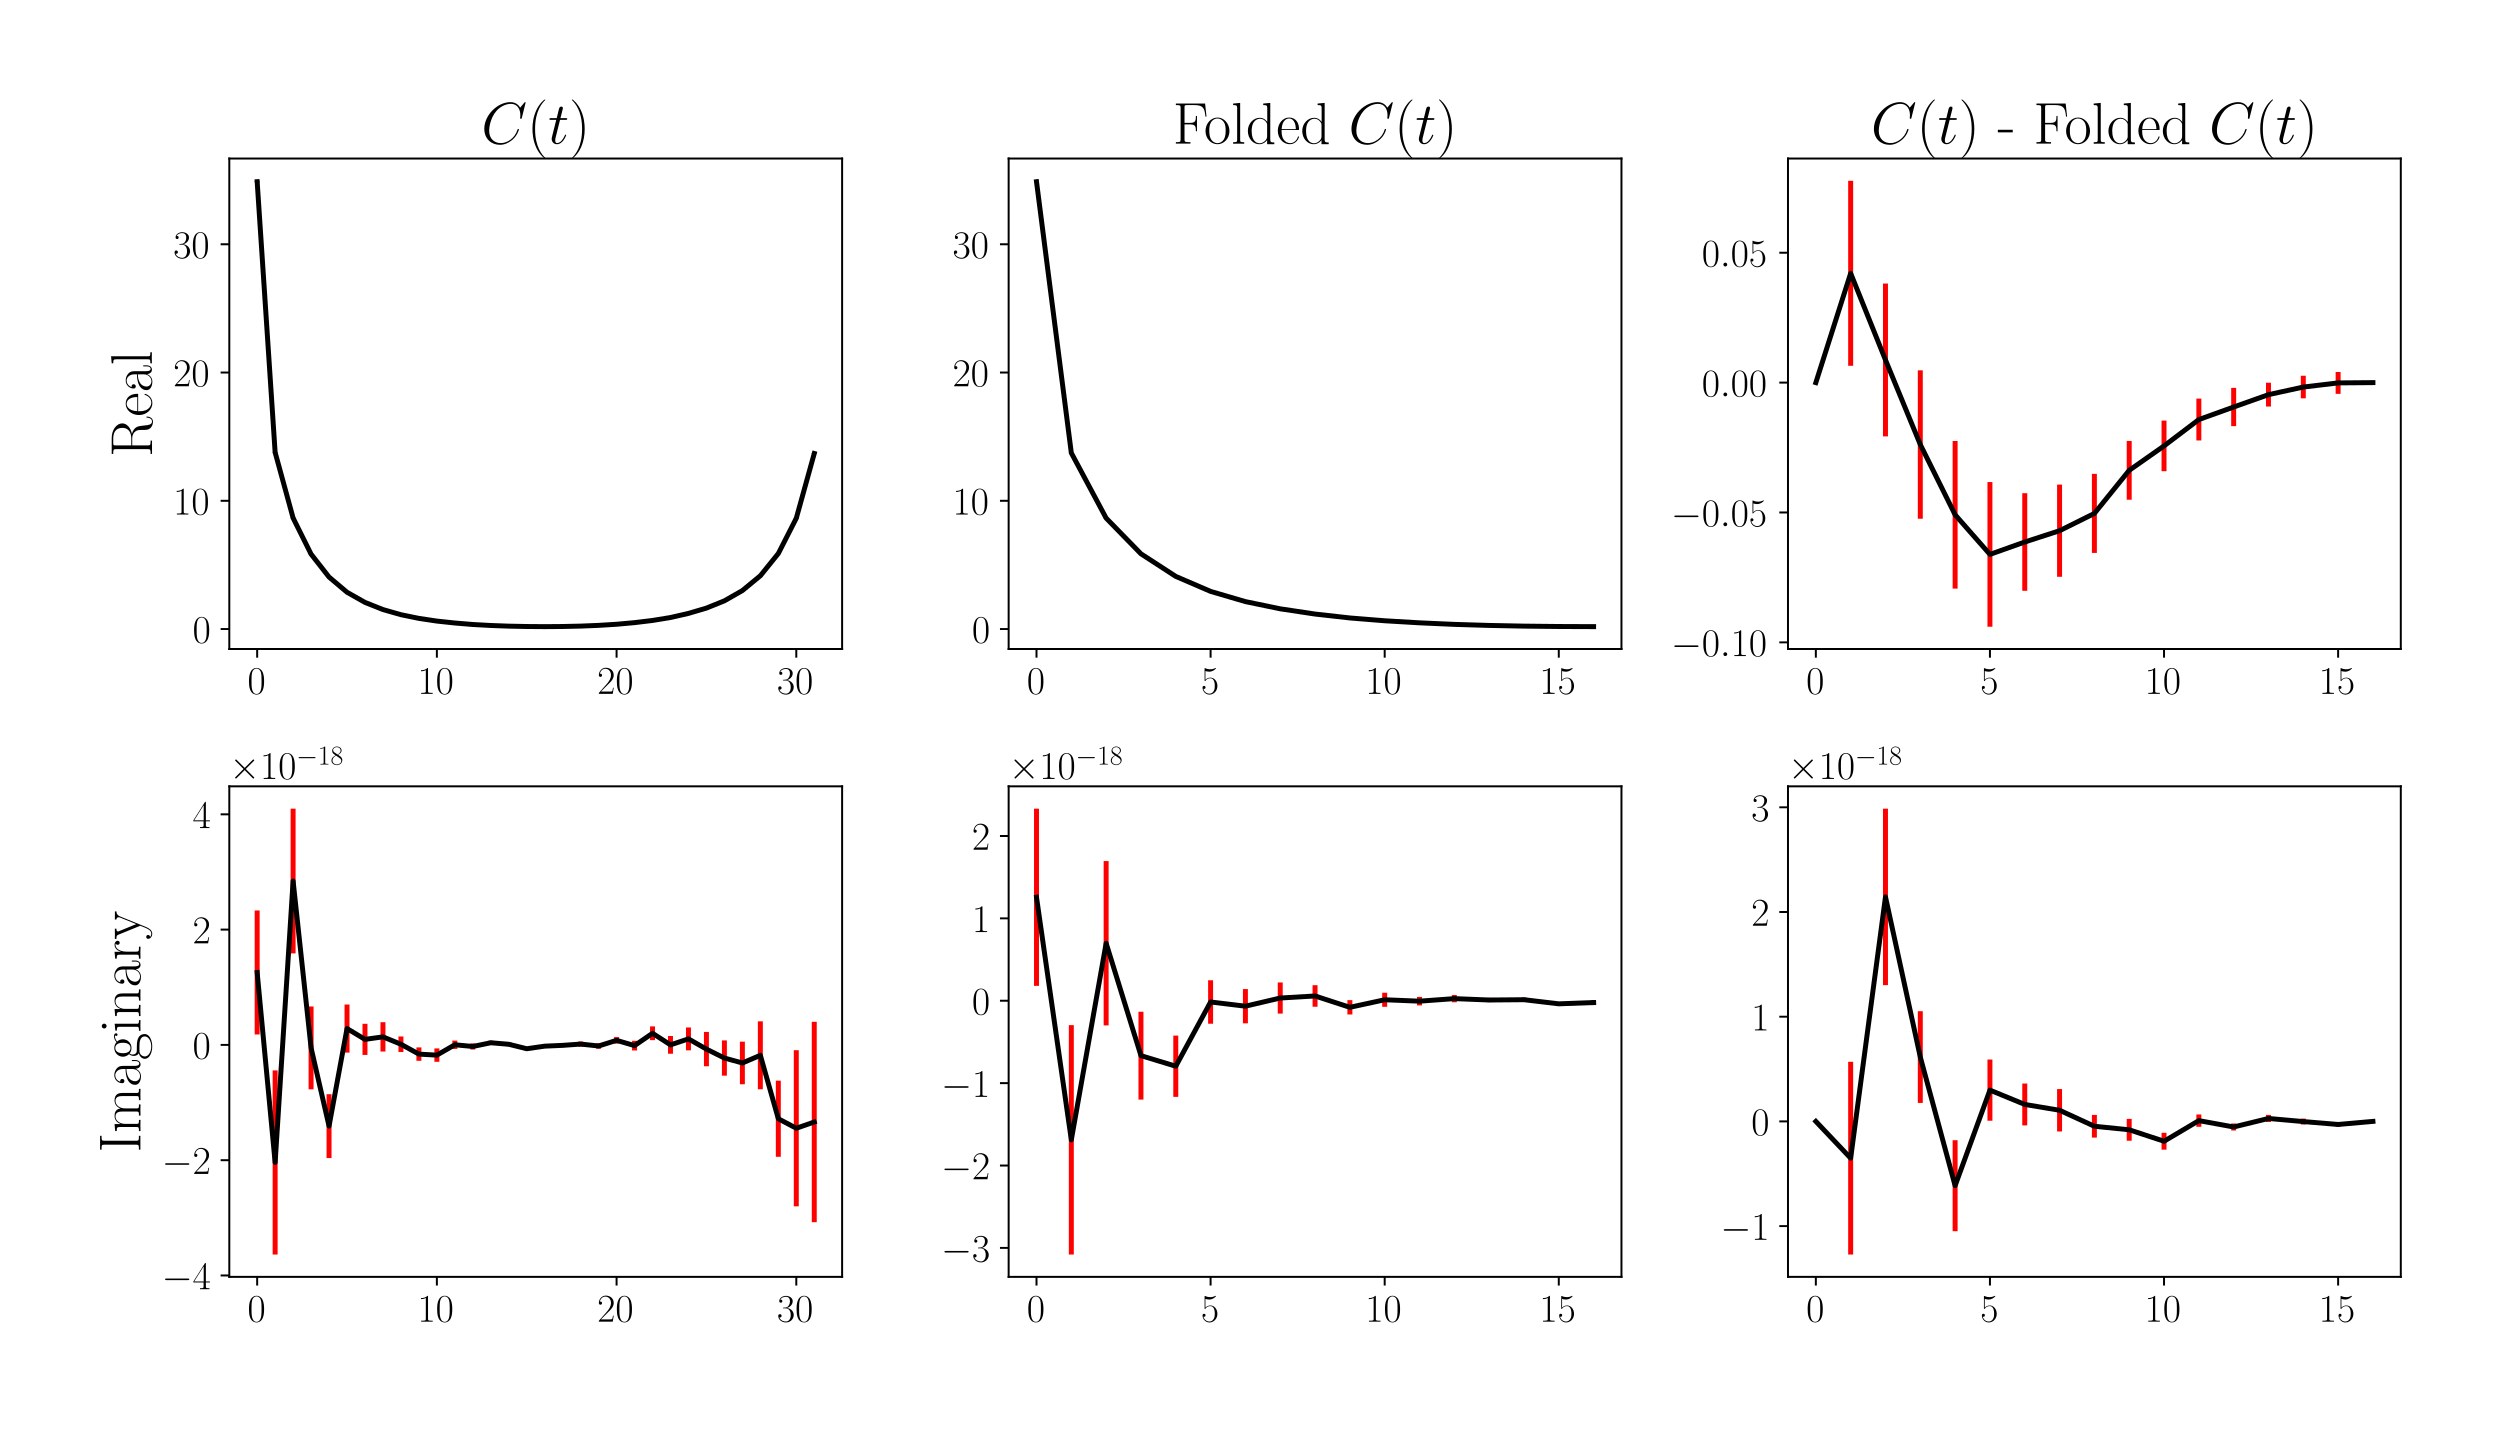 <?xml version="1.0" encoding="utf-8" standalone="no"?>
<!DOCTYPE svg PUBLIC "-//W3C//DTD SVG 1.1//EN"
  "http://www.w3.org/Graphics/SVG/1.1/DTD/svg11.dtd">
<!-- Created with matplotlib (https://matplotlib.org/) -->
<svg height="576pt" version="1.1" viewBox="0 0 1008 576" width="1008pt" xmlns="http://www.w3.org/2000/svg" xmlns:xlink="http://www.w3.org/1999/xlink">
 <defs>
  <style type="text/css">*{stroke-linecap:butt;stroke-linejoin:round;}</style>
 </defs>
 <g id="figure_1">
  <g id="patch_1">
   <path d="M 0 576 
L 1008 576 
L 1008 0 
L 0 0 
z
" style="fill:#ffffff;"/>
  </g>
  <g id="axes_1">
   <g id="patch_2">
    <path d="M 92.457 261.684 
L 339.541 261.684 
L 339.541 63.911 
L 92.457 63.911 
z
" style="fill:#ffffff;"/>
   </g>
   <g id="matplotlib.axis_1">
    <g id="xtick_1">
     <g id="line2d_1">
      <defs>
       <path d="M 0 0 
L 0 3.5 
" id="mf781dd51f9" style="stroke:#000000;stroke-width:0.8;"/>
      </defs>
      <g>
       <use style="stroke:#000000;stroke-width:0.8;" x="103.688" xlink:href="#mf781dd51f9" y="261.684"/>
      </g>
     </g>
     <g id="text_1">
      <!-- $\mathdefault{0}$ -->
      <g transform="translate(99.786 279.754)scale(0.16 -0.16)">
       <defs>
        <path d="M 42 31.641 
C 42 37.75 41.906 48.125 37.703 56.109 
C 34 63.109 28.094 65.594 22.906 65.594 
C 18.094 65.594 12 63.406 8.203 56.203 
C 4.203 48.719 3.797 39.438 3.797 31.641 
C 3.797 25.953 3.906 17.281 7 9.672 
C 11.297 -0.609 19 -2 22.906 -2 
C 27.5 -2 34.5 -0.109 38.594 9.375 
C 41.594 16.281 42 24.359 42 31.641 
z
M 22.906 -0.406 
C 16.5 -0.406 12.703 5.078 11.297 12.688 
C 10.203 18.562 10.203 27.156 10.203 32.75 
C 10.203 40.438 10.203 46.828 11.5 52.922 
C 13.406 61.391 19 64 22.906 64 
C 27 64 32.297 61.297 34.203 53.125 
C 35.5 47.438 35.594 40.734 35.594 32.75 
C 35.594 26.25 35.594 18.266 34.406 12.375 
C 32.297 1.484 26.406 -0.406 22.906 -0.406 
z
" id="CMR17-48"/>
       </defs>
       <use transform="scale(0.996)" xlink:href="#CMR17-48"/>
      </g>
     </g>
    </g>
    <g id="xtick_2">
     <g id="line2d_2">
      <g>
       <use style="stroke:#000000;stroke-width:0.8;" x="176.147" xlink:href="#mf781dd51f9" y="261.684"/>
      </g>
     </g>
     <g id="text_2">
      <!-- $\mathdefault{10}$ -->
      <g transform="translate(168.343 279.754)scale(0.16 -0.16)">
       <defs>
        <path d="M 26.594 63.406 
C 26.594 65.5 26.5 65.5 25.094 65.5 
C 21.203 61.188 15.297 59.797 9.703 59.797 
C 9.406 59.797 8.906 59.797 8.797 59.5 
C 8.703 59.297 8.703 59.094 8.703 57 
C 11.797 57 17 57.594 21 59.984 
L 21 7.203 
C 21 3.688 20.797 2.5 12.203 2.5 
L 9.203 2.5 
L 9.203 0 
C 14 0 19 0 23.797 0 
C 28.594 0 33.594 0 38.406 0 
L 38.406 2.5 
L 35.406 2.5 
C 26.797 2.5 26.594 3.594 26.594 7.156 
z
" id="CMR17-49"/>
       </defs>
       <use transform="scale(0.996)" xlink:href="#CMR17-49"/>
       <use transform="translate(45.69 0)scale(0.996)" xlink:href="#CMR17-48"/>
      </g>
     </g>
    </g>
    <g id="xtick_3">
     <g id="line2d_3">
      <g>
       <use style="stroke:#000000;stroke-width:0.8;" x="248.606" xlink:href="#mf781dd51f9" y="261.684"/>
      </g>
     </g>
     <g id="text_3">
      <!-- $\mathdefault{20}$ -->
      <g transform="translate(240.802 279.754)scale(0.16 -0.16)">
       <defs>
        <path d="M 41.703 15.453 
L 39.906 15.453 
C 38.906 8.375 38.094 7.172 37.703 6.562 
C 37.203 5.766 30 5.766 28.594 5.766 
L 9.406 5.766 
C 13 9.672 20 16.75 28.5 24.953 
C 34.594 30.734 41.703 37.531 41.703 47.422 
C 41.703 59.219 32.297 66 21.797 66 
C 10.797 66 4.094 56.312 4.094 47.344 
C 4.094 43.438 7 42.938 8.203 42.938 
C 9.203 42.938 12.203 43.547 12.203 47.031 
C 12.203 50.109 9.594 51 8.203 51 
C 7.594 51 7 50.906 6.594 50.703 
C 8.5 59.219 14.297 63.406 20.406 63.406 
C 29.094 63.406 34.797 56.516 34.797 47.422 
C 34.797 38.734 29.703 31.25 24 24.75 
L 4.094 2.281 
L 4.094 0 
L 39.297 0 
z
" id="CMR17-50"/>
       </defs>
       <use transform="scale(0.996)" xlink:href="#CMR17-50"/>
       <use transform="translate(45.69 0)scale(0.996)" xlink:href="#CMR17-48"/>
      </g>
     </g>
    </g>
    <g id="xtick_4">
     <g id="line2d_4">
      <g>
       <use style="stroke:#000000;stroke-width:0.8;" x="321.064" xlink:href="#mf781dd51f9" y="261.684"/>
      </g>
     </g>
     <g id="text_4">
      <!-- $\mathdefault{30}$ -->
      <g transform="translate(313.26 279.754)scale(0.16 -0.16)">
       <defs>
        <path d="M 22.094 33.703 
C 31 33.703 34.906 25.969 34.906 17.031 
C 34.906 5 28.5 0.391 22.703 0.391 
C 17.406 0.391 8.797 3.031 6.094 10.828 
C 6.594 10.625 7.094 10.625 7.594 10.625 
C 10 10.625 11.797 12.219 11.797 14.812 
C 11.797 17.703 9.594 19 7.594 19 
C 5.906 19 3.297 18.203 3.297 14.469 
C 3.297 5.234 12.297 -2 22.906 -2 
C 34 -2 42.5 6.719 42.5 16.953 
C 42.5 26.672 34.5 33.703 25 34.797 
C 32.594 36.375 39.906 43.062 39.906 52.016 
C 39.906 59.688 32 65.297 23 65.297 
C 13.906 65.297 5.906 59.828 5.906 52.016 
C 5.906 48.594 8.5 48 9.797 48 
C 11.906 48 13.703 49.297 13.703 51.891 
C 13.703 54.469 11.906 55.766 9.797 55.766 
C 9.406 55.766 8.906 55.766 8.5 55.578 
C 11.406 61.859 19.297 63 22.797 63 
C 26.297 63 32.906 61.328 32.906 51.875 
C 32.906 49.109 32.5 44.188 29.094 39.844 
C 26.094 36 22.703 36 19.406 35.688 
C 18.906 35.688 16.594 35.453 16.203 35.453 
C 15.5 35.359 15.094 35.266 15.094 34.5 
C 15.094 33.797 15.203 33.703 17.203 33.703 
z
" id="CMR17-51"/>
       </defs>
       <use transform="scale(0.996)" xlink:href="#CMR17-51"/>
       <use transform="translate(45.69 0)scale(0.996)" xlink:href="#CMR17-48"/>
      </g>
     </g>
    </g>
   </g>
   <g id="matplotlib.axis_2">
    <g id="ytick_1">
     <g id="line2d_5">
      <defs>
       <path d="M 0 0 
L -3.5 0 
" id="mcfd932377c" style="stroke:#000000;stroke-width:0.8;"/>
      </defs>
      <g>
       <use style="stroke:#000000;stroke-width:0.8;" x="92.457" xlink:href="#mcfd932377c" y="253.627"/>
      </g>
     </g>
     <g id="text_5">
      <!-- $\mathdefault{0}$ -->
      <g transform="translate(77.653 259.161)scale(0.16 -0.16)">
       <use transform="scale(0.996)" xlink:href="#CMR17-48"/>
      </g>
     </g>
    </g>
    <g id="ytick_2">
     <g id="line2d_6">
      <g>
       <use style="stroke:#000000;stroke-width:0.8;" x="92.457" xlink:href="#mcfd932377c" y="201.913"/>
      </g>
     </g>
     <g id="text_6">
      <!-- $\mathdefault{10}$ -->
      <g transform="translate(69.849 207.448)scale(0.16 -0.16)">
       <use transform="scale(0.996)" xlink:href="#CMR17-49"/>
       <use transform="translate(45.69 0)scale(0.996)" xlink:href="#CMR17-48"/>
      </g>
     </g>
    </g>
    <g id="ytick_3">
     <g id="line2d_7">
      <g>
       <use style="stroke:#000000;stroke-width:0.8;" x="92.457" xlink:href="#mcfd932377c" y="150.2"/>
      </g>
     </g>
     <g id="text_7">
      <!-- $\mathdefault{20}$ -->
      <g transform="translate(69.849 155.735)scale(0.16 -0.16)">
       <use transform="scale(0.996)" xlink:href="#CMR17-50"/>
       <use transform="translate(45.69 0)scale(0.996)" xlink:href="#CMR17-48"/>
      </g>
     </g>
    </g>
    <g id="ytick_4">
     <g id="line2d_8">
      <g>
       <use style="stroke:#000000;stroke-width:0.8;" x="92.457" xlink:href="#mcfd932377c" y="98.487"/>
      </g>
     </g>
     <g id="text_8">
      <!-- $\mathdefault{30}$ -->
      <g transform="translate(69.849 104.022)scale(0.16 -0.16)">
       <use transform="scale(0.996)" xlink:href="#CMR17-51"/>
       <use transform="translate(45.69 0)scale(0.996)" xlink:href="#CMR17-48"/>
      </g>
     </g>
    </g>
    <g id="text_9">
     <!-- Real -->
     <g transform="translate(61.198 184.258)rotate(-90)scale(0.24 -0.24)">
      <defs>
       <path d="M 39.203 33.531 
C 48.703 35.438 56.703 41.812 56.703 49.781 
C 56.703 59.141 46.094 67.594 32.094 67.594 
L 5.203 67.594 
L 5.203 65 
C 12.094 65 13.203 65 13.203 60.516 
L 13.203 6.484 
C 13.203 2 12.094 2 5.203 2 
L 5.203 -0.406 
C 8.094 -0.406 13.297 -0.406 16.406 -0.406 
C 19.5 -0.406 24.703 -0.406 27.594 -0.406 
L 27.594 2 
C 20.703 2 19.594 2 19.594 6.516 
L 19.594 33 
L 31.297 33 
C 37 33 40.203 30.688 41.594 29.391 
C 45.594 25.5 45.594 22.797 45.594 16 
C 45.594 9.297 45.594 5.891 48.594 2.5 
C 52.406 -1.594 57.5 -2 59.703 -2 
C 67.094 -2 68.203 6.188 68.203 7.859 
C 68.203 8.438 68.203 9.141 67.297 9.141 
C 66.5 9.141 66.406 8.547 66.406 8.156 
C 65.906 1.75 63 -0.406 59.906 -0.406 
C 54.406 -0.406 53.797 5.859 53.203 11.938 
C 52.906 14.031 52.703 15.516 52.5 17.703 
C 51.906 22.688 51.094 29.953 39.203 33.531 
z
M 31 34.594 
L 19.594 34.594 
L 19.594 61.141 
C 19.594 64.516 19.797 65 23.797 65 
L 31.094 65 
C 39.406 65 49.094 62.141 49.094 49.844 
C 49.094 37.062 38.5 34.594 31 34.594 
z
" id="CMR17-82"/>
       <path d="M 38.094 23 
C 38.5 23.406 38.5 23.609 38.5 24.625 
C 38.5 34.969 33.094 44 21.703 44 
C 11.094 44 2.703 33.891 2.703 21.609 
C 2.703 8.609 12.203 -1 22.797 -1 
C 34 -1 38.406 9.484 38.406 11.562 
C 38.406 12.25 37.797 12.25 37.594 12.25 
C 36.906 12.25 36.797 12.047 36.406 10.875 
C 34.203 4.141 28.703 0.797 23.5 0.797 
C 19.203 0.797 14.906 3.172 12.203 7.5 
C 9.094 12.547 9.094 18.375 9.094 23 
z
M 9.203 24.5 
C 9.906 39.141 17.594 42.406 21.594 42.406 
C 28.406 42.406 33 35.891 33.094 24.5 
z
" id="CMR17-101"/>
       <path d="M 36 25.828 
C 36 32.375 36 35.844 31.797 39.734 
C 28.094 43 23.797 44 20.406 44 
C 12.5 44 6.797 37.609 6.797 30.797 
C 6.797 27 9.797 27 10.406 27 
C 11.703 27 14 27.781 14 30.531 
C 14 33 12.094 34.078 10.406 34.078 
C 10 34.078 9.5 33.969 9.203 33.875 
C 11.297 40.5 16.703 42.406 20.203 42.406 
C 25.203 42.406 30.703 37.953 30.703 29.453 
L 30.703 25 
C 24.797 25 17.703 24.203 12.094 21.203 
C 5.797 17.703 4 12.703 4 8.906 
C 4 1.203 13 -1 18.297 -1 
C 23.797 -1 28.906 2.172 31.094 7.984 
C 31.297 3.641 34.094 -0.281 38.5 -0.281 
C 40.594 -0.281 45.906 1.094 45.906 8.859 
L 45.906 14.375 
L 44.094 14.375 
L 44.094 8.781 
C 44.094 2.781 41.406 2 40.094 2 
C 36 2 36 7.156 36 11.531 
z
M 30.703 13.594 
C 30.703 4.953 24.5 0.594 19 0.594 
C 14 0.594 10.094 4.297 10.094 8.906 
C 10.094 11.891 11.406 17.188 17.203 20.391 
C 22 23.094 27.5 23.5 30.703 23.5 
z
" id="CMR17-97"/>
       <path d="M 15.297 68.688 
L 3.406 67.594 
L 3.406 65 
C 9.297 65 10.203 64.406 10.203 59.641 
L 10.203 6.656 
C 10.203 2.875 9.797 2.391 3.406 2.391 
L 3.406 -0.203 
C 5.797 0 10.203 0 12.703 0 
C 15.297 0 19.703 0 22.094 -0.203 
L 22.094 2.391 
C 15.703 2.391 15.297 2.781 15.297 6.656 
z
" id="CMR17-108"/>
      </defs>
      <use transform="scale(0.996)" xlink:href="#CMR17-82"/>
      <use transform="translate(67.791 0)scale(0.996)" xlink:href="#CMR17-101"/>
      <use transform="translate(108.277 0)scale(0.996)" xlink:href="#CMR17-97"/>
      <use transform="translate(153.967 0)scale(0.996)" xlink:href="#CMR17-108"/>
     </g>
    </g>
   </g>
   <g id="LineCollection_1">
    <path clip-path="url(#p168e79a6da)" d="M 103.688 73.61 
L 103.688 72.901 
" style="fill:none;stroke:#ff0000;stroke-width:2;"/>
    <path clip-path="url(#p168e79a6da)" d="M 110.934 182.635 
L 110.934 182.182 
" style="fill:none;stroke:#ff0000;stroke-width:2;"/>
    <path clip-path="url(#p168e79a6da)" d="M 118.18 209.074 
L 118.18 208.65 
" style="fill:none;stroke:#ff0000;stroke-width:2;"/>
    <path clip-path="url(#p168e79a6da)" d="M 125.426 223.617 
L 125.426 223.231 
" style="fill:none;stroke:#ff0000;stroke-width:2;"/>
    <path clip-path="url(#p168e79a6da)" d="M 132.672 232.845 
L 132.672 232.497 
" style="fill:none;stroke:#ff0000;stroke-width:2;"/>
    <path clip-path="url(#p168e79a6da)" d="M 139.918 238.978 
L 139.918 238.611 
" style="fill:none;stroke:#ff0000;stroke-width:2;"/>
    <path clip-path="url(#p168e79a6da)" d="M 147.163 243.012 
L 147.163 242.764 
" style="fill:none;stroke:#ff0000;stroke-width:2;"/>
    <path clip-path="url(#p168e79a6da)" d="M 154.409 245.881 
L 154.409 245.665 
" style="fill:none;stroke:#ff0000;stroke-width:2;"/>
    <path clip-path="url(#p168e79a6da)" d="M 161.655 247.943 
L 161.655 247.747 
" style="fill:none;stroke:#ff0000;stroke-width:2;"/>
    <path clip-path="url(#p168e79a6da)" d="M 168.901 249.452 
L 168.901 249.219 
" style="fill:none;stroke:#ff0000;stroke-width:2;"/>
    <path clip-path="url(#p168e79a6da)" d="M 176.147 250.487 
L 176.147 250.355 
" style="fill:none;stroke:#ff0000;stroke-width:2;"/>
    <path clip-path="url(#p168e79a6da)" d="M 183.393 251.26 
L 183.393 251.13 
" style="fill:none;stroke:#ff0000;stroke-width:2;"/>
    <path clip-path="url(#p168e79a6da)" d="M 190.639 251.854 
L 190.639 251.742 
" style="fill:none;stroke:#ff0000;stroke-width:2;"/>
    <path clip-path="url(#p168e79a6da)" d="M 197.884 252.235 
L 197.884 252.159 
" style="fill:none;stroke:#ff0000;stroke-width:2;"/>
    <path clip-path="url(#p168e79a6da)" d="M 205.13 252.492 
L 205.13 252.429 
" style="fill:none;stroke:#ff0000;stroke-width:2;"/>
    <path clip-path="url(#p168e79a6da)" d="M 212.376 252.64 
L 212.376 252.571 
" style="fill:none;stroke:#ff0000;stroke-width:2;"/>
    <path clip-path="url(#p168e79a6da)" d="M 219.622 252.695 
L 219.622 252.626 
" style="fill:none;stroke:#ff0000;stroke-width:2;"/>
    <path clip-path="url(#p168e79a6da)" d="M 226.868 252.631 
L 226.868 252.578 
" style="fill:none;stroke:#ff0000;stroke-width:2;"/>
    <path clip-path="url(#p168e79a6da)" d="M 234.114 252.471 
L 234.114 252.415 
" style="fill:none;stroke:#ff0000;stroke-width:2;"/>
    <path clip-path="url(#p168e79a6da)" d="M 241.36 252.18 
L 241.36 252.118 
" style="fill:none;stroke:#ff0000;stroke-width:2;"/>
    <path clip-path="url(#p168e79a6da)" d="M 248.606 251.738 
L 248.606 251.664 
" style="fill:none;stroke:#ff0000;stroke-width:2;"/>
    <path clip-path="url(#p168e79a6da)" d="M 255.851 251.105 
L 255.851 250.991 
" style="fill:none;stroke:#ff0000;stroke-width:2;"/>
    <path clip-path="url(#p168e79a6da)" d="M 263.097 250.23 
L 263.097 250.107 
" style="fill:none;stroke:#ff0000;stroke-width:2;"/>
    <path clip-path="url(#p168e79a6da)" d="M 270.343 249.059 
L 270.343 248.913 
" style="fill:none;stroke:#ff0000;stroke-width:2;"/>
    <path clip-path="url(#p168e79a6da)" d="M 277.589 247.432 
L 277.589 247.217 
" style="fill:none;stroke:#ff0000;stroke-width:2;"/>
    <path clip-path="url(#p168e79a6da)" d="M 284.835 245.335 
L 284.835 245.031 
" style="fill:none;stroke:#ff0000;stroke-width:2;"/>
    <path clip-path="url(#p168e79a6da)" d="M 292.081 242.404 
L 292.081 242.103 
" style="fill:none;stroke:#ff0000;stroke-width:2;"/>
    <path clip-path="url(#p168e79a6da)" d="M 299.327 238.321 
L 299.327 237.901 
" style="fill:none;stroke:#ff0000;stroke-width:2;"/>
    <path clip-path="url(#p168e79a6da)" d="M 306.572 232.343 
L 306.572 231.946 
" style="fill:none;stroke:#ff0000;stroke-width:2;"/>
    <path clip-path="url(#p168e79a6da)" d="M 313.818 223.395 
L 313.818 222.96 
" style="fill:none;stroke:#ff0000;stroke-width:2;"/>
    <path clip-path="url(#p168e79a6da)" d="M 321.064 209.17 
L 321.064 208.735 
" style="fill:none;stroke:#ff0000;stroke-width:2;"/>
    <path clip-path="url(#p168e79a6da)" d="M 328.31 183.117 
L 328.31 182.571 
" style="fill:none;stroke:#ff0000;stroke-width:2;"/>
   </g>
   <g id="line2d_9">
    <path clip-path="url(#p168e79a6da)" d="M 103.688 73.255 
L 110.934 182.409 
L 118.18 208.862 
L 125.426 223.424 
L 132.672 232.671 
L 139.918 238.795 
L 147.163 242.888 
L 154.409 245.773 
L 161.655 247.845 
L 168.901 249.335 
L 176.147 250.421 
L 183.393 251.195 
L 190.639 251.798 
L 197.884 252.197 
L 205.13 252.461 
L 212.376 252.605 
L 219.622 252.66 
L 226.868 252.604 
L 234.114 252.443 
L 241.36 252.149 
L 248.606 251.701 
L 255.851 251.048 
L 263.097 250.169 
L 270.343 248.986 
L 277.589 247.324 
L 284.835 245.183 
L 292.081 242.253 
L 299.327 238.111 
L 306.572 232.145 
L 313.818 223.178 
L 321.064 208.952 
L 328.31 182.844 
" style="fill:none;stroke:#000000;stroke-linecap:square;stroke-width:2;"/>
   </g>
   <g id="patch_3">
    <path d="M 92.457 261.684 
L 92.457 63.911 
" style="fill:none;stroke:#000000;stroke-linecap:square;stroke-linejoin:miter;stroke-width:0.8;"/>
   </g>
   <g id="patch_4">
    <path d="M 339.541 261.684 
L 339.541 63.911 
" style="fill:none;stroke:#000000;stroke-linecap:square;stroke-linejoin:miter;stroke-width:0.8;"/>
   </g>
   <g id="patch_5">
    <path d="M 92.457 261.684 
L 339.541 261.684 
" style="fill:none;stroke:#000000;stroke-linecap:square;stroke-linejoin:miter;stroke-width:0.8;"/>
   </g>
   <g id="patch_6">
    <path d="M 92.457 63.911 
L 339.541 63.911 
" style="fill:none;stroke:#000000;stroke-linecap:square;stroke-linejoin:miter;stroke-width:0.8;"/>
   </g>
   <g id="text_10">
    <!-- $C(t)$ -->
    <g transform="translate(194.071 57.911)scale(0.24 -0.24)">
     <defs>
      <path d="M 74.703 69.109 
C 74.703 70 74 70 73.797 70 
C 73.594 70 73.203 70 72.406 69 
L 65.5 60.656 
C 62 66.625 56.5 70 49 70 
C 27.406 70 5 48.25 5 24.922 
C 5 8.328 16.703 -2 31.297 -2 
C 39.297 -2 46.297 1.375 52.094 6.25 
C 60.797 13.484 63.406 23.141 63.406 23.922 
C 63.406 24.812 62.594 24.812 62.297 24.812 
C 61.406 24.812 61.297 24.219 61.094 23.812 
C 56.5 8.344 43 0.891 33 0.891 
C 22.406 0.891 13.203 7.641 13.203 21.734 
C 13.203 24.922 14.203 42.188 25.5 55.188 
C 31 61.547 40.406 67.109 49.906 67.109 
C 60.906 67.109 65.797 58.078 65.797 47.938 
C 65.797 45.359 65.5 43.188 65.5 42.781 
C 65.5 41.891 66.5 41.891 66.797 41.891 
C 67.906 41.891 68 41.984 68.406 43.766 
z
" id="CMMI12-67"/>
      <path d="M 30.594 -24.391 
C 30.594 -24.297 30.594 -24.094 30.297 -23.797 
C 25.703 -19.125 13.406 -6.359 13.406 24.703 
C 13.406 55.766 25.5 68.422 30.406 73.391 
C 30.406 73.5 30.594 73.703 30.594 74 
C 30.594 74.297 30.297 74.5 29.906 74.5 
C 28.797 74.5 20.297 67.125 15.406 56.156 
C 10.406 45.109 9 34.359 9 24.812 
C 9 17.625 9.703 5.484 15.703 -7.359 
C 20.5 -17.734 28.703 -25 29.906 -25 
C 30.406 -25 30.594 -24.797 30.594 -24.391 
z
" id="CMR17-40"/>
      <path d="M 20.094 40.094 
L 29.297 40.094 
C 31.203 40.094 32.203 40.094 32.203 41.891 
C 32.203 43 31.594 43 29.594 43 
L 20.797 43 
L 24.5 57.688 
C 24.906 59.078 24.906 59.281 24.906 60 
C 24.906 61.609 23.594 62.5 22.297 62.5 
C 21.5 62.5 19.203 62.203 18.406 58.984 
L 14.5 43 
L 5.094 43 
C 3.094 43 2.203 43 2.203 41.094 
C 2.203 40.094 2.906 40.094 4.797 40.094 
L 13.703 40.094 
L 7.094 13.766 
C 6.297 10.281 6 9.281 6 7.984 
C 6 3.297 9.297 -1 14.906 -1 
C 25 -1 30.406 13.562 30.406 14.25 
C 30.406 14.859 30 15.156 29.406 15.156 
C 29.203 15.156 28.797 15.156 28.594 14.75 
C 28.5 14.656 28.406 14.547 27.703 12.953 
C 25.594 7.984 21 1 15.203 1 
C 12.203 1 12 3.5 12 5.688 
C 12 5.781 12 7.688 12.297 8.875 
z
" id="CMMI12-116"/>
      <path d="M 26.297 24.703 
C 26.297 31.875 25.594 44.016 19.594 56.859 
C 14.797 67.234 6.594 74.5 5.406 74.5 
C 5.094 74.5 4.703 74.391 4.703 73.891 
C 4.703 73.703 4.797 73.594 4.906 73.391 
C 9.703 68.406 21.906 55.75 21.906 24.75 
C 21.906 -6.359 9.797 -19.016 4.906 -24.016 
C 4.797 -24.203 4.703 -24.312 4.703 -24.5 
C 4.703 -25 5.094 -25 5.406 -25 
C 6.5 -25 15 -17.625 19.906 -6.656 
C 24.906 4.391 26.297 15.141 26.297 24.703 
z
" id="CMR17-41"/>
     </defs>
     <use transform="scale(0.996)" xlink:href="#CMMI12-67"/>
     <use transform="translate(76.947 0)scale(0.996)" xlink:href="#CMR17-40"/>
     <use transform="translate(112.228 0)scale(0.996)" xlink:href="#CMMI12-116"/>
     <use transform="translate(147.454 0)scale(0.996)" xlink:href="#CMR17-41"/>
    </g>
   </g>
  </g>
  <g id="axes_2">
   <g id="patch_7">
    <path d="M 406.687 261.684 
L 653.771 261.684 
L 653.771 63.911 
L 406.687 63.911 
z
" style="fill:#ffffff;"/>
   </g>
   <g id="matplotlib.axis_3">
    <g id="xtick_5">
     <g id="line2d_10">
      <g>
       <use style="stroke:#000000;stroke-width:0.8;" x="417.918" xlink:href="#mf781dd51f9" y="261.684"/>
      </g>
     </g>
     <g id="text_11">
      <!-- $\mathdefault{0}$ -->
      <g transform="translate(414.016 279.754)scale(0.16 -0.16)">
       <use transform="scale(0.996)" xlink:href="#CMR17-48"/>
      </g>
     </g>
    </g>
    <g id="xtick_6">
     <g id="line2d_11">
      <g>
       <use style="stroke:#000000;stroke-width:0.8;" x="488.112" xlink:href="#mf781dd51f9" y="261.684"/>
      </g>
     </g>
     <g id="text_12">
      <!-- $\mathdefault{5}$ -->
      <g transform="translate(484.21 279.754)scale(0.16 -0.16)">
       <defs>
        <path d="M 11.406 57.688 
C 12.406 57.281 16.5 56 20.703 56 
C 30 56 35.094 61.109 38 64.062 
C 38 64.953 38 65.5 37.406 65.5 
C 37.297 65.5 37.094 65.5 36.297 65.047 
C 32.797 63.406 28.703 62.078 23.703 62.078 
C 20.703 62.078 16.203 62.484 11.297 64.672 
C 10.203 65.172 10 65.172 9.906 65.172 
C 9.406 65.172 9.297 65.062 9.297 63.078 
L 9.297 34.422 
C 9.297 32.641 9.297 32.141 10.297 32.141 
C 10.797 32.141 11 32.344 11.5 33.031 
C 14.703 37.516 19.094 39.406 24.094 39.406 
C 27.594 39.406 35.094 37.219 35.094 20.141 
C 35.094 16.953 35.094 11.172 32.094 6.578 
C 29.594 2.484 25.703 0.391 21.406 0.391 
C 14.797 0.391 8.094 5 6.297 12.719 
C 6.703 12.609 7.5 12.422 7.906 12.422 
C 9.203 12.422 11.703 13.125 11.703 16.219 
C 11.703 18.906 9.797 20 7.906 20 
C 5.594 20 4.094 18.594 4.094 15.797 
C 4.094 7.094 11 -2 21.594 -2 
C 31.906 -2 41.703 6.875 41.703 19.75 
C 41.703 31.719 33.906 41 24.203 41 
C 19.094 41 14.797 39.109 11.406 35.531 
z
" id="CMR17-53"/>
       </defs>
       <use transform="scale(0.996)" xlink:href="#CMR17-53"/>
      </g>
     </g>
    </g>
    <g id="xtick_7">
     <g id="line2d_12">
      <g>
       <use style="stroke:#000000;stroke-width:0.8;" x="558.306" xlink:href="#mf781dd51f9" y="261.684"/>
      </g>
     </g>
     <g id="text_13">
      <!-- $\mathdefault{10}$ -->
      <g transform="translate(550.502 279.754)scale(0.16 -0.16)">
       <use transform="scale(0.996)" xlink:href="#CMR17-49"/>
       <use transform="translate(45.69 0)scale(0.996)" xlink:href="#CMR17-48"/>
      </g>
     </g>
    </g>
    <g id="xtick_8">
     <g id="line2d_13">
      <g>
       <use style="stroke:#000000;stroke-width:0.8;" x="628.501" xlink:href="#mf781dd51f9" y="261.684"/>
      </g>
     </g>
     <g id="text_14">
      <!-- $\mathdefault{15}$ -->
      <g transform="translate(620.697 279.754)scale(0.16 -0.16)">
       <use transform="scale(0.996)" xlink:href="#CMR17-49"/>
       <use transform="translate(45.69 0)scale(0.996)" xlink:href="#CMR17-53"/>
      </g>
     </g>
    </g>
   </g>
   <g id="matplotlib.axis_4">
    <g id="ytick_5">
     <g id="line2d_14">
      <g>
       <use style="stroke:#000000;stroke-width:0.8;" x="406.687" xlink:href="#mcfd932377c" y="253.627"/>
      </g>
     </g>
     <g id="text_15">
      <!-- $\mathdefault{0}$ -->
      <g transform="translate(391.883 259.161)scale(0.16 -0.16)">
       <use transform="scale(0.996)" xlink:href="#CMR17-48"/>
      </g>
     </g>
    </g>
    <g id="ytick_6">
     <g id="line2d_15">
      <g>
       <use style="stroke:#000000;stroke-width:0.8;" x="406.687" xlink:href="#mcfd932377c" y="201.913"/>
      </g>
     </g>
     <g id="text_16">
      <!-- $\mathdefault{10}$ -->
      <g transform="translate(384.079 207.448)scale(0.16 -0.16)">
       <use transform="scale(0.996)" xlink:href="#CMR17-49"/>
       <use transform="translate(45.69 0)scale(0.996)" xlink:href="#CMR17-48"/>
      </g>
     </g>
    </g>
    <g id="ytick_7">
     <g id="line2d_16">
      <g>
       <use style="stroke:#000000;stroke-width:0.8;" x="406.687" xlink:href="#mcfd932377c" y="150.2"/>
      </g>
     </g>
     <g id="text_17">
      <!-- $\mathdefault{20}$ -->
      <g transform="translate(384.079 155.735)scale(0.16 -0.16)">
       <use transform="scale(0.996)" xlink:href="#CMR17-50"/>
       <use transform="translate(45.69 0)scale(0.996)" xlink:href="#CMR17-48"/>
      </g>
     </g>
    </g>
    <g id="ytick_8">
     <g id="line2d_17">
      <g>
       <use style="stroke:#000000;stroke-width:0.8;" x="406.687" xlink:href="#mcfd932377c" y="98.487"/>
      </g>
     </g>
     <g id="text_18">
      <!-- $\mathdefault{30}$ -->
      <g transform="translate(384.079 104.022)scale(0.16 -0.16)">
       <use transform="scale(0.996)" xlink:href="#CMR17-51"/>
       <use transform="translate(45.69 0)scale(0.996)" xlink:href="#CMR17-48"/>
      </g>
     </g>
    </g>
   </g>
   <g id="LineCollection_2">
    <path clip-path="url(#p52046e27d7)" d="M 417.918 73.61 
L 417.918 72.901 
" style="fill:none;stroke:#ff0000;stroke-width:2;"/>
    <path clip-path="url(#p52046e27d7)" d="M 431.957 182.796 
L 431.957 182.456 
" style="fill:none;stroke:#ff0000;stroke-width:2;"/>
    <path clip-path="url(#p52046e27d7)" d="M 445.995 209.059 
L 445.995 208.756 
" style="fill:none;stroke:#ff0000;stroke-width:2;"/>
    <path clip-path="url(#p52046e27d7)" d="M 460.034 223.444 
L 460.034 223.158 
" style="fill:none;stroke:#ff0000;stroke-width:2;"/>
    <path clip-path="url(#p52046e27d7)" d="M 474.073 232.522 
L 474.073 232.293 
" style="fill:none;stroke:#ff0000;stroke-width:2;"/>
    <path clip-path="url(#p52046e27d7)" d="M 488.112 238.587 
L 488.112 238.318 
" style="fill:none;stroke:#ff0000;stroke-width:2;"/>
    <path clip-path="url(#p52046e27d7)" d="M 502.151 242.668 
L 502.151 242.473 
" style="fill:none;stroke:#ff0000;stroke-width:2;"/>
    <path clip-path="url(#p52046e27d7)" d="M 516.19 245.573 
L 516.19 245.383 
" style="fill:none;stroke:#ff0000;stroke-width:2;"/>
    <path clip-path="url(#p52046e27d7)" d="M 530.229 247.651 
L 530.229 247.518 
" style="fill:none;stroke:#ff0000;stroke-width:2;"/>
    <path clip-path="url(#p52046e27d7)" d="M 544.267 249.238 
L 544.267 249.083 
" style="fill:none;stroke:#ff0000;stroke-width:2;"/>
    <path clip-path="url(#p52046e27d7)" d="M 558.306 250.334 
L 558.306 250.255 
" style="fill:none;stroke:#ff0000;stroke-width:2;"/>
    <path clip-path="url(#p52046e27d7)" d="M 572.345 251.167 
L 572.345 251.077 
" style="fill:none;stroke:#ff0000;stroke-width:2;"/>
    <path clip-path="url(#p52046e27d7)" d="M 586.384 251.777 
L 586.384 251.721 
" style="fill:none;stroke:#ff0000;stroke-width:2;"/>
    <path clip-path="url(#p52046e27d7)" d="M 600.423 252.198 
L 600.423 252.148 
" style="fill:none;stroke:#ff0000;stroke-width:2;"/>
    <path clip-path="url(#p52046e27d7)" d="M 614.462 252.471 
L 614.462 252.432 
" style="fill:none;stroke:#ff0000;stroke-width:2;"/>
    <path clip-path="url(#p52046e27d7)" d="M 628.501 252.626 
L 628.501 252.583 
" style="fill:none;stroke:#ff0000;stroke-width:2;"/>
    <path clip-path="url(#p52046e27d7)" d="M 642.539 252.695 
L 642.539 252.626 
" style="fill:none;stroke:#ff0000;stroke-width:2;"/>
   </g>
   <g id="line2d_18">
    <path clip-path="url(#p52046e27d7)" d="M 417.918 73.255 
L 431.957 182.626 
L 445.995 208.907 
L 460.034 223.301 
L 474.073 232.408 
L 488.112 238.453 
L 502.151 242.57 
L 516.19 245.478 
L 530.229 247.585 
L 544.267 249.161 
L 558.306 250.295 
L 572.345 251.122 
L 586.384 251.749 
L 600.423 252.173 
L 614.462 252.452 
L 628.501 252.605 
L 642.539 252.66 
" style="fill:none;stroke:#000000;stroke-linecap:square;stroke-width:2;"/>
   </g>
   <g id="patch_8">
    <path d="M 406.687 261.684 
L 406.687 63.911 
" style="fill:none;stroke:#000000;stroke-linecap:square;stroke-linejoin:miter;stroke-width:0.8;"/>
   </g>
   <g id="patch_9">
    <path d="M 653.771 261.684 
L 653.771 63.911 
" style="fill:none;stroke:#000000;stroke-linecap:square;stroke-linejoin:miter;stroke-width:0.8;"/>
   </g>
   <g id="patch_10">
    <path d="M 406.687 261.684 
L 653.771 261.684 
" style="fill:none;stroke:#000000;stroke-linecap:square;stroke-linejoin:miter;stroke-width:0.8;"/>
   </g>
   <g id="patch_11">
    <path d="M 406.687 63.911 
L 653.771 63.911 
" style="fill:none;stroke:#000000;stroke-linecap:square;stroke-linejoin:miter;stroke-width:0.8;"/>
   </g>
   <g id="text_19">
    <!-- Folded $C(t)$ -->
    <g transform="translate(472.89 57.911)scale(0.24 -0.24)">
     <defs>
      <path d="M 54.406 67.578 
L 5.094 67.578 
L 5.094 65 
C 12 65 13.094 65 13.094 60.531 
L 13.094 6.969 
C 13.094 2.5 12 2.5 5.094 2.5 
L 5.094 0 
C 8 0 13.594 0 16.703 0 
C 20.797 0 25.594 0 29.703 0 
L 29.703 2.5 
L 27.5 2.5 
C 19.906 2.5 19.703 3.484 19.703 7.062 
L 19.703 32.422 
L 28.703 32.422 
C 38 32.422 38.906 29.141 38.906 20.812 
L 40.703 20.812 
L 40.703 46.672 
L 38.906 46.672 
C 38.906 38.281 38 35 28.703 35 
L 19.703 35 
L 19.703 61.109 
C 19.703 64.5 19.906 65 23.906 65 
L 36.797 65 
C 51.906 65 53.594 58.828 55 45.562 
L 56.797 45.562 
z
" id="CMR17-70"/>
      <path d="M 43.094 21.188 
C 43.094 34 33.797 44 22.906 44 
C 12 44 2.703 34 2.703 21.188 
C 2.703 8.609 12 -1 22.906 -1 
C 33.797 -1 43.094 8.609 43.094 21.188 
z
M 22.906 0.797 
C 18.203 0.797 14.203 3.594 11.906 7.5 
C 9.406 11.984 9.094 17.594 9.094 22 
C 9.094 26.203 9.297 31.406 11.906 35.906 
C 13.906 39.203 17.797 42.406 22.906 42.406 
C 27.406 42.406 31.203 39.906 33.594 36.406 
C 36.703 31.703 36.703 25.109 36.703 22 
C 36.703 18.094 36.5 12.109 33.797 7.297 
C 31 2.703 26.703 0.797 22.906 0.797 
z
" id="CMR17-111"/>
      <path d="M 29.203 67.594 
L 29.203 65 
C 35.094 65 36 64.406 36 59.688 
L 36 36.641 
C 35.594 37.141 31.5 43.594 23.406 43.594 
C 13.203 43.594 3.297 34.5 3.297 21.312 
C 3.297 8.203 12.594 -1 22.406 -1 
C 30.906 -1 35.297 5.266 35.797 5.938 
L 35.797 -0.984 
L 47.906 -0.984 
L 47.906 2 
C 42 2 41.094 2.594 41.094 7.391 
L 41.094 68.688 
z
M 35.797 11.797 
C 35.797 8.797 34 6.094 31.703 4.094 
C 28.297 1.094 24.906 0.594 23 0.594 
C 20.094 0.594 9.703 2.094 9.703 21.188 
C 9.703 40.812 21.297 42 23.906 42 
C 28.5 42 32.203 39.406 34.5 35.797 
C 35.797 33.703 35.797 33.406 35.797 31.609 
z
" id="CMR17-100"/>
     </defs>
     <use transform="scale(0.996)" xlink:href="#CMR17-70"/>
     <use transform="translate(52.177 0)scale(0.996)" xlink:href="#CMR17-111"/>
     <use transform="translate(97.867 0)scale(0.996)" xlink:href="#CMR17-108"/>
     <use transform="translate(122.738 0)scale(0.996)" xlink:href="#CMR17-100"/>
     <use transform="translate(173.633 0)scale(0.996)" xlink:href="#CMR17-101"/>
     <use transform="translate(214.119 0)scale(0.996)" xlink:href="#CMR17-100"/>
     <use transform="translate(295.09 0)scale(0.996)" xlink:href="#CMMI12-67"/>
     <use transform="translate(372.037 0)scale(0.996)" xlink:href="#CMR17-40"/>
     <use transform="translate(407.318 0)scale(0.996)" xlink:href="#CMMI12-116"/>
     <use transform="translate(442.544 0)scale(0.996)" xlink:href="#CMR17-41"/>
    </g>
   </g>
  </g>
  <g id="axes_3">
   <g id="patch_12">
    <path d="M 720.916 261.684 
L 968 261.684 
L 968 63.911 
L 720.916 63.911 
z
" style="fill:#ffffff;"/>
   </g>
   <g id="matplotlib.axis_5">
    <g id="xtick_9">
     <g id="line2d_19">
      <g>
       <use style="stroke:#000000;stroke-width:0.8;" x="732.147" xlink:href="#mf781dd51f9" y="261.684"/>
      </g>
     </g>
     <g id="text_20">
      <!-- $\mathdefault{0}$ -->
      <g transform="translate(728.245 279.754)scale(0.16 -0.16)">
       <use transform="scale(0.996)" xlink:href="#CMR17-48"/>
      </g>
     </g>
    </g>
    <g id="xtick_10">
     <g id="line2d_20">
      <g>
       <use style="stroke:#000000;stroke-width:0.8;" x="802.341" xlink:href="#mf781dd51f9" y="261.684"/>
      </g>
     </g>
     <g id="text_21">
      <!-- $\mathdefault{5}$ -->
      <g transform="translate(798.439 279.754)scale(0.16 -0.16)">
       <use transform="scale(0.996)" xlink:href="#CMR17-53"/>
      </g>
     </g>
    </g>
    <g id="xtick_11">
     <g id="line2d_21">
      <g>
       <use style="stroke:#000000;stroke-width:0.8;" x="872.536" xlink:href="#mf781dd51f9" y="261.684"/>
      </g>
     </g>
     <g id="text_22">
      <!-- $\mathdefault{10}$ -->
      <g transform="translate(864.732 279.754)scale(0.16 -0.16)">
       <use transform="scale(0.996)" xlink:href="#CMR17-49"/>
       <use transform="translate(45.69 0)scale(0.996)" xlink:href="#CMR17-48"/>
      </g>
     </g>
    </g>
    <g id="xtick_12">
     <g id="line2d_22">
      <g>
       <use style="stroke:#000000;stroke-width:0.8;" x="942.73" xlink:href="#mf781dd51f9" y="261.684"/>
      </g>
     </g>
     <g id="text_23">
      <!-- $\mathdefault{15}$ -->
      <g transform="translate(934.926 279.754)scale(0.16 -0.16)">
       <use transform="scale(0.996)" xlink:href="#CMR17-49"/>
       <use transform="translate(45.69 0)scale(0.996)" xlink:href="#CMR17-53"/>
      </g>
     </g>
    </g>
   </g>
   <g id="matplotlib.axis_6">
    <g id="ytick_9">
     <g id="line2d_23">
      <g>
       <use style="stroke:#000000;stroke-width:0.8;" x="720.916" xlink:href="#mcfd932377c" y="258.999"/>
      </g>
     </g>
     <g id="text_24">
      <!-- $\mathdefault{−0.10}$ -->
      <g transform="translate(673.771 264.534)scale(0.16 -0.16)">
       <defs>
        <path d="M 65.906 23 
C 67.594 23 69.406 23 69.406 25 
C 69.406 27 67.594 27 65.906 27 
L 11.797 27 
C 10.094 27 8.297 27 8.297 25 
C 8.297 23 10.094 23 11.797 23 
z
" id="CMSY10-0"/>
        <path d="M 18.406 4.797 
C 18.406 7.688 16 9.672 13.594 9.672 
C 10.703 9.672 8.703 7.281 8.703 4.891 
C 8.703 2 11.094 0 13.5 0 
C 16.406 0 18.406 2.391 18.406 4.797 
z
" id="CMMI12-58"/>
       </defs>
       <use transform="scale(0.996)" xlink:href="#CMSY10-0"/>
       <use transform="translate(77.487 0)scale(0.996)" xlink:href="#CMR17-48"/>
       <use transform="translate(123.178 0)scale(0.996)" xlink:href="#CMMI12-58"/>
       <use transform="translate(150.275 0)scale(0.996)" xlink:href="#CMR17-49"/>
       <use transform="translate(195.966 0)scale(0.996)" xlink:href="#CMR17-48"/>
      </g>
     </g>
    </g>
    <g id="ytick_10">
     <g id="line2d_24">
      <g>
       <use style="stroke:#000000;stroke-width:0.8;" x="720.916" xlink:href="#mcfd932377c" y="206.635"/>
      </g>
     </g>
     <g id="text_25">
      <!-- $\mathdefault{−0.05}$ -->
      <g transform="translate(673.771 212.17)scale(0.16 -0.16)">
       <use transform="scale(0.996)" xlink:href="#CMSY10-0"/>
       <use transform="translate(77.487 0)scale(0.996)" xlink:href="#CMR17-48"/>
       <use transform="translate(123.178 0)scale(0.996)" xlink:href="#CMMI12-58"/>
       <use transform="translate(150.275 0)scale(0.996)" xlink:href="#CMR17-48"/>
       <use transform="translate(195.966 0)scale(0.996)" xlink:href="#CMR17-53"/>
      </g>
     </g>
    </g>
    <g id="ytick_11">
     <g id="line2d_25">
      <g>
       <use style="stroke:#000000;stroke-width:0.8;" x="720.916" xlink:href="#mcfd932377c" y="154.272"/>
      </g>
     </g>
     <g id="text_26">
      <!-- $\mathdefault{0.00}$ -->
      <g transform="translate(686.169 159.807)scale(0.16 -0.16)">
       <use transform="scale(0.996)" xlink:href="#CMR17-48"/>
       <use transform="translate(45.69 0)scale(0.996)" xlink:href="#CMMI12-58"/>
       <use transform="translate(72.788 0)scale(0.996)" xlink:href="#CMR17-48"/>
       <use transform="translate(118.478 0)scale(0.996)" xlink:href="#CMR17-48"/>
      </g>
     </g>
    </g>
    <g id="ytick_12">
     <g id="line2d_26">
      <g>
       <use style="stroke:#000000;stroke-width:0.8;" x="720.916" xlink:href="#mcfd932377c" y="101.909"/>
      </g>
     </g>
     <g id="text_27">
      <!-- $\mathdefault{0.05}$ -->
      <g transform="translate(686.169 107.444)scale(0.16 -0.16)">
       <use transform="scale(0.996)" xlink:href="#CMR17-48"/>
       <use transform="translate(45.69 0)scale(0.996)" xlink:href="#CMMI12-58"/>
       <use transform="translate(72.788 0)scale(0.996)" xlink:href="#CMR17-48"/>
       <use transform="translate(118.478 0)scale(0.996)" xlink:href="#CMR17-53"/>
      </g>
     </g>
    </g>
   </g>
   <g id="LineCollection_3">
    <path clip-path="url(#pbcd3ebc5b3)" d="M 732.147 154.272 
L 732.147 154.272 
" style="fill:none;stroke:#ff0000;stroke-width:2;"/>
    <path clip-path="url(#pbcd3ebc5b3)" d="M 746.186 147.499 
L 746.186 72.901 
" style="fill:none;stroke:#ff0000;stroke-width:2;"/>
    <path clip-path="url(#pbcd3ebc5b3)" d="M 760.225 175.953 
L 760.225 114.31 
" style="fill:none;stroke:#ff0000;stroke-width:2;"/>
    <path clip-path="url(#pbcd3ebc5b3)" d="M 774.264 209.154 
L 774.264 149.325 
" style="fill:none;stroke:#ff0000;stroke-width:2;"/>
    <path clip-path="url(#pbcd3ebc5b3)" d="M 788.303 237.33 
L 788.303 177.806 
" style="fill:none;stroke:#ff0000;stroke-width:2;"/>
    <path clip-path="url(#pbcd3ebc5b3)" d="M 802.341 252.695 
L 802.341 194.366 
" style="fill:none;stroke:#ff0000;stroke-width:2;"/>
    <path clip-path="url(#pbcd3ebc5b3)" d="M 816.38 238.215 
L 816.38 198.86 
" style="fill:none;stroke:#ff0000;stroke-width:2;"/>
    <path clip-path="url(#pbcd3ebc5b3)" d="M 830.419 232.576 
L 830.419 195.39 
" style="fill:none;stroke:#ff0000;stroke-width:2;"/>
    <path clip-path="url(#pbcd3ebc5b3)" d="M 844.458 222.955 
L 844.458 191.072 
" style="fill:none;stroke:#ff0000;stroke-width:2;"/>
    <path clip-path="url(#pbcd3ebc5b3)" d="M 858.497 201.483 
L 858.497 177.788 
" style="fill:none;stroke:#ff0000;stroke-width:2;"/>
    <path clip-path="url(#pbcd3ebc5b3)" d="M 872.536 189.99 
L 872.536 169.597 
" style="fill:none;stroke:#ff0000;stroke-width:2;"/>
    <path clip-path="url(#pbcd3ebc5b3)" d="M 886.575 177.604 
L 886.575 160.728 
" style="fill:none;stroke:#ff0000;stroke-width:2;"/>
    <path clip-path="url(#pbcd3ebc5b3)" d="M 900.613 171.826 
L 900.613 156.387 
" style="fill:none;stroke:#ff0000;stroke-width:2;"/>
    <path clip-path="url(#pbcd3ebc5b3)" d="M 914.652 163.928 
L 914.652 154.319 
" style="fill:none;stroke:#ff0000;stroke-width:2;"/>
    <path clip-path="url(#pbcd3ebc5b3)" d="M 928.691 160.61 
L 928.691 151.509 
" style="fill:none;stroke:#ff0000;stroke-width:2;"/>
    <path clip-path="url(#pbcd3ebc5b3)" d="M 942.73 158.794 
L 942.73 149.979 
" style="fill:none;stroke:#ff0000;stroke-width:2;"/>
    <path clip-path="url(#pbcd3ebc5b3)" d="M 956.769 154.272 
L 956.769 154.272 
" style="fill:none;stroke:#ff0000;stroke-width:2;"/>
   </g>
   <g id="line2d_27">
    <path clip-path="url(#pbcd3ebc5b3)" d="M 732.147 154.272 
L 746.186 110.2 
L 760.225 145.132 
L 774.264 179.239 
L 788.303 207.568 
L 802.341 223.531 
L 816.38 218.538 
L 830.419 213.983 
L 844.458 207.013 
L 858.497 189.636 
L 872.536 179.794 
L 886.575 169.166 
L 900.613 164.106 
L 914.652 159.123 
L 928.691 156.059 
L 942.73 154.386 
L 956.769 154.272 
" style="fill:none;stroke:#000000;stroke-linecap:square;stroke-width:2;"/>
   </g>
   <g id="patch_13">
    <path d="M 720.916 261.684 
L 720.916 63.911 
" style="fill:none;stroke:#000000;stroke-linecap:square;stroke-linejoin:miter;stroke-width:0.8;"/>
   </g>
   <g id="patch_14">
    <path d="M 968 261.684 
L 968 63.911 
" style="fill:none;stroke:#000000;stroke-linecap:square;stroke-linejoin:miter;stroke-width:0.8;"/>
   </g>
   <g id="patch_15">
    <path d="M 720.916 261.684 
L 968 261.684 
" style="fill:none;stroke:#000000;stroke-linecap:square;stroke-linejoin:miter;stroke-width:0.8;"/>
   </g>
   <g id="patch_16">
    <path d="M 720.916 63.911 
L 968 63.911 
" style="fill:none;stroke:#000000;stroke-linecap:square;stroke-linejoin:miter;stroke-width:0.8;"/>
   </g>
   <g id="text_28">
    <!-- $C(t)$ - Folded $C(t)$ -->
    <g transform="translate(754.364 57.911)scale(0.24 -0.24)">
     <defs>
      <path d="M 25.5 19 
L 25.5 23.375 
L 0.406 23.375 
L 0.406 19 
z
" id="CMR17-45"/>
     </defs>
     <use transform="scale(0.996)" xlink:href="#CMMI12-67"/>
     <use transform="translate(76.947 0)scale(0.996)" xlink:href="#CMR17-40"/>
     <use transform="translate(112.228 0)scale(0.996)" xlink:href="#CMMI12-116"/>
     <use transform="translate(147.454 0)scale(0.996)" xlink:href="#CMR17-41"/>
     <use transform="translate(212.811 0)scale(0.996)" xlink:href="#CMR17-45"/>
     <use transform="translate(272.963 0)scale(0.996)" xlink:href="#CMR17-70"/>
     <use transform="translate(325.139 0)scale(0.996)" xlink:href="#CMR17-111"/>
     <use transform="translate(370.83 0)scale(0.996)" xlink:href="#CMR17-108"/>
     <use transform="translate(395.701 0)scale(0.996)" xlink:href="#CMR17-100"/>
     <use transform="translate(446.596 0)scale(0.996)" xlink:href="#CMR17-101"/>
     <use transform="translate(487.082 0)scale(0.996)" xlink:href="#CMR17-100"/>
     <use transform="translate(568.053 0)scale(0.996)" xlink:href="#CMMI12-67"/>
     <use transform="translate(645 0)scale(0.996)" xlink:href="#CMR17-40"/>
     <use transform="translate(680.281 0)scale(0.996)" xlink:href="#CMMI12-116"/>
     <use transform="translate(715.507 0)scale(0.996)" xlink:href="#CMR17-41"/>
    </g>
   </g>
  </g>
  <g id="axes_4">
   <g id="patch_17">
    <path d="M 92.457 514.831 
L 339.541 514.831 
L 339.541 317.058 
L 92.457 317.058 
z
" style="fill:#ffffff;"/>
   </g>
   <g id="matplotlib.axis_7">
    <g id="xtick_13">
     <g id="line2d_28">
      <g>
       <use style="stroke:#000000;stroke-width:0.8;" x="103.688" xlink:href="#mf781dd51f9" y="514.831"/>
      </g>
     </g>
     <g id="text_29">
      <!-- $\mathdefault{0}$ -->
      <g transform="translate(99.786 532.901)scale(0.16 -0.16)">
       <use transform="scale(0.996)" xlink:href="#CMR17-48"/>
      </g>
     </g>
    </g>
    <g id="xtick_14">
     <g id="line2d_29">
      <g>
       <use style="stroke:#000000;stroke-width:0.8;" x="176.147" xlink:href="#mf781dd51f9" y="514.831"/>
      </g>
     </g>
     <g id="text_30">
      <!-- $\mathdefault{10}$ -->
      <g transform="translate(168.343 532.901)scale(0.16 -0.16)">
       <use transform="scale(0.996)" xlink:href="#CMR17-49"/>
       <use transform="translate(45.69 0)scale(0.996)" xlink:href="#CMR17-48"/>
      </g>
     </g>
    </g>
    <g id="xtick_15">
     <g id="line2d_30">
      <g>
       <use style="stroke:#000000;stroke-width:0.8;" x="248.606" xlink:href="#mf781dd51f9" y="514.831"/>
      </g>
     </g>
     <g id="text_31">
      <!-- $\mathdefault{20}$ -->
      <g transform="translate(240.802 532.901)scale(0.16 -0.16)">
       <use transform="scale(0.996)" xlink:href="#CMR17-50"/>
       <use transform="translate(45.69 0)scale(0.996)" xlink:href="#CMR17-48"/>
      </g>
     </g>
    </g>
    <g id="xtick_16">
     <g id="line2d_31">
      <g>
       <use style="stroke:#000000;stroke-width:0.8;" x="321.064" xlink:href="#mf781dd51f9" y="514.831"/>
      </g>
     </g>
     <g id="text_32">
      <!-- $\mathdefault{30}$ -->
      <g transform="translate(313.26 532.901)scale(0.16 -0.16)">
       <use transform="scale(0.996)" xlink:href="#CMR17-51"/>
       <use transform="translate(45.69 0)scale(0.996)" xlink:href="#CMR17-48"/>
      </g>
     </g>
    </g>
   </g>
   <g id="matplotlib.axis_8">
    <g id="ytick_13">
     <g id="line2d_32">
      <g>
       <use style="stroke:#000000;stroke-width:0.8;" x="92.457" xlink:href="#mcfd932377c" y="514.273"/>
      </g>
     </g>
     <g id="text_33">
      <!-- $\mathdefault{−4}$ -->
      <g transform="translate(65.255 519.808)scale(0.16 -0.16)">
       <defs>
        <path d="M 33.594 64.406 
C 33.594 66.5 33.5 66.5 31.703 66.5 
L 2 19.594 
L 2 17 
L 27.797 17 
L 27.797 7.141 
C 27.797 3.5 27.594 2.5 20.594 2.5 
L 18.703 2.5 
L 18.703 0 
C 21.906 0 27.297 0 30.703 0 
C 34.094 0 39.5 0 42.703 0 
L 42.703 2.5 
L 40.797 2.5 
C 33.797 2.5 33.594 3.5 33.594 7.141 
L 33.594 17 
L 43.797 17 
L 43.797 19.594 
L 33.594 19.594 
z
M 28.094 57.859 
L 28.094 19.594 
L 4 19.594 
z
" id="CMR17-52"/>
       </defs>
       <use transform="scale(0.996)" xlink:href="#CMSY10-0"/>
       <use transform="translate(77.487 0)scale(0.996)" xlink:href="#CMR17-52"/>
      </g>
     </g>
    </g>
    <g id="ytick_14">
     <g id="line2d_33">
      <g>
       <use style="stroke:#000000;stroke-width:0.8;" x="92.457" xlink:href="#mcfd932377c" y="467.788"/>
      </g>
     </g>
     <g id="text_34">
      <!-- $\mathdefault{−2}$ -->
      <g transform="translate(65.255 473.323)scale(0.16 -0.16)">
       <use transform="scale(0.996)" xlink:href="#CMSY10-0"/>
       <use transform="translate(77.487 0)scale(0.996)" xlink:href="#CMR17-50"/>
      </g>
     </g>
    </g>
    <g id="ytick_15">
     <g id="line2d_34">
      <g>
       <use style="stroke:#000000;stroke-width:0.8;" x="92.457" xlink:href="#mcfd932377c" y="421.303"/>
      </g>
     </g>
     <g id="text_35">
      <!-- $\mathdefault{0}$ -->
      <g transform="translate(77.653 426.838)scale(0.16 -0.16)">
       <use transform="scale(0.996)" xlink:href="#CMR17-48"/>
      </g>
     </g>
    </g>
    <g id="ytick_16">
     <g id="line2d_35">
      <g>
       <use style="stroke:#000000;stroke-width:0.8;" x="92.457" xlink:href="#mcfd932377c" y="374.818"/>
      </g>
     </g>
     <g id="text_36">
      <!-- $\mathdefault{2}$ -->
      <g transform="translate(77.653 380.353)scale(0.16 -0.16)">
       <use transform="scale(0.996)" xlink:href="#CMR17-50"/>
      </g>
     </g>
    </g>
    <g id="ytick_17">
     <g id="line2d_36">
      <g>
       <use style="stroke:#000000;stroke-width:0.8;" x="92.457" xlink:href="#mcfd932377c" y="328.333"/>
      </g>
     </g>
     <g id="text_37">
      <!-- $\mathdefault{4}$ -->
      <g transform="translate(77.653 333.868)scale(0.16 -0.16)">
       <use transform="scale(0.996)" xlink:href="#CMR17-52"/>
      </g>
     </g>
    </g>
    <g id="text_38">
     <!-- Imaginary -->
     <g transform="translate(56.604 464.661)rotate(-90)scale(0.24 -0.24)">
      <defs>
       <path d="M 19.703 61.016 
C 19.703 65.5 20.906 65.5 28.094 65.5 
L 28.094 68 
C 24.906 68 19.797 68 16.406 68 
C 13 68 7.906 68 4.703 68 
L 4.703 65.5 
C 11.906 65.5 13.094 65.5 13.094 61.016 
L 13.094 6.984 
C 13.094 2.5 11.906 2.5 4.703 2.5 
L 4.703 0 
C 7.906 0 13 0 16.406 0 
C 19.797 0 24.906 0 28.094 0 
L 28.094 2.5 
C 20.906 2.5 19.703 2.5 19.703 6.984 
z
" id="CMR17-73"/>
       <path d="M 67.594 30.203 
C 67.594 35.188 66.703 43.594 54.797 43.594 
C 48 43.594 43.297 39 41.5 33.609 
L 41.406 33.609 
C 40.203 41.812 34.297 43.594 28.703 43.594 
C 20.797 43.594 16.703 37.5 15.203 33.5 
L 15.094 33.5 
L 15.094 43.594 
L 3.297 42.5 
L 3.297 39.906 
C 9.203 39.906 10.094 39.297 10.094 34.5 
L 10.094 6.688 
C 10.094 2.875 9.703 2.391 3.297 2.391 
L 3.297 -0.203 
C 5.703 0 10.094 0 12.703 0 
C 15.297 0 19.797 0 22.203 -0.203 
L 22.203 2.391 
C 15.797 2.391 15.406 2.781 15.406 6.688 
L 15.406 25.906 
C 15.406 35.109 21 42 28 42 
C 35.406 42 36.203 35.406 36.203 30.594 
L 36.203 6.688 
C 36.203 2.875 35.797 2.391 29.406 2.391 
L 29.406 -0.203 
C 31.797 0 36.203 0 38.797 0 
C 41.406 0 45.906 0 48.297 -0.203 
L 48.297 2.391 
C 41.906 2.391 41.5 2.781 41.5 6.688 
L 41.5 25.906 
C 41.5 35.109 47.094 42 54.094 42 
C 61.5 42 62.297 35.406 62.297 30.594 
L 62.297 6.688 
C 62.297 2.875 61.906 2.391 55.5 2.391 
L 55.5 -0.203 
C 57.906 0 62.297 0 64.906 0 
C 67.5 0 72 0 74.406 -0.203 
L 74.406 2.391 
C 68 2.391 67.594 2.781 67.594 6.688 
z
" id="CMR17-109"/>
       <path d="M 11.094 18.188 
C 13 16.688 16.297 15 20.297 15 
C 28.203 15 35 21.203 35 29.5 
C 35 32.094 34.203 36.094 31.203 39.203 
C 34 42.062 38.094 43 40.406 43 
C 40.797 43 41.406 43 41.906 42.719 
C 41.5 42.625 40.594 42.234 40.594 40.703 
C 40.594 39.484 41.5 38.609 42.797 38.609 
C 44.297 38.609 45.094 39.578 45.094 40.844 
C 45.094 42.672 43.594 44.594 40.406 44.594 
C 36.406 44.594 32.906 42.781 30.094 40.312 
C 27.094 43.016 23.5 44 20.297 44 
C 12.406 44 5.594 37.797 5.594 29.5 
C 5.594 23.781 8.906 20.188 9.906 19.188 
C 6.906 15.688 6.906 11.609 6.906 11.109 
C 6.906 8.516 7.906 4.719 11.297 2.625 
C 6.094 1.328 2 -2.641 2 -7.594 
C 2 -14.734 11.5 -20 22.906 -20 
C 33.906 -20 43.797 -14.938 43.797 -7.484 
C 43.797 6 29 6 21.297 6 
C 19 6 14.906 6 14.406 6.109 
C 11.297 6.609 9.203 9.406 9.203 12.906 
C 9.203 13.797 9.203 16 11.094 18.188 
z
M 20.297 16.688 
C 11.5 16.688 11.5 27.5 11.5 29.516 
C 11.5 31.5 11.5 42.312 20.297 42.312 
C 29.094 42.312 29.094 31.5 29.094 29.516 
C 29.094 27.5 29.094 16.688 20.297 16.688 
z
M 22.906 -18.297 
C 12.906 -18.297 6 -13.047 6 -7.594 
C 6 -4.516 7.703 -1.641 9.906 -0.062 
C 12.406 1.625 13.406 1.625 20.203 1.625 
C 28.406 1.625 39.797 1.625 39.797 -7.594 
C 39.797 -13.047 32.906 -18.297 22.906 -18.297 
z
" id="CMR17-103"/>
       <path d="M 15.5 61.078 
C 15.5 63.266 13.703 65.156 11.406 65.156 
C 9.203 65.156 7.297 63.375 7.297 61.078 
C 7.297 58.891 9.094 57 11.406 57 
C 13.594 57 15.5 58.797 15.5 61.078 
z
M 3.797 42.281 
L 3.797 39.703 
C 9.406 39.703 10.203 39.094 10.203 34.328 
L 10.203 6.672 
C 10.203 2.875 9.797 2.391 3.406 2.391 
L 3.406 -0.203 
C 5.797 0 10.094 0 12.594 0 
C 15 0 19.094 0 21.406 -0.203 
L 21.406 2.391 
C 15.5 2.391 15.297 2.984 15.297 6.562 
L 15.297 43.375 
z
" id="CMR17-105"/>
       <path d="M 41.5 30.203 
C 41.5 35.297 40.5 43.594 28.703 43.594 
C 20.797 43.594 16.703 37.5 15.203 33.5 
L 15.094 33.5 
L 15.094 43.594 
L 3.297 42.5 
L 3.297 39.906 
C 9.203 39.906 10.094 39.297 10.094 34.5 
L 10.094 6.688 
C 10.094 2.875 9.703 2.391 3.297 2.391 
L 3.297 -0.203 
C 5.703 0 10.094 0 12.703 0 
C 15.297 0 19.797 0 22.203 -0.203 
L 22.203 2.391 
C 15.797 2.391 15.406 2.781 15.406 6.688 
L 15.406 25.906 
C 15.406 35.109 21 42 28 42 
C 35.406 42 36.203 35.406 36.203 30.594 
L 36.203 6.688 
C 36.203 2.875 35.797 2.391 29.406 2.391 
L 29.406 -0.203 
C 31.797 0 36.203 0 38.797 0 
C 41.406 0 45.906 0 48.297 -0.203 
L 48.297 2.391 
C 41.906 2.391 41.5 2.781 41.5 6.688 
z
" id="CMR17-110"/>
       <path d="M 15 23.391 
C 15 33 19.094 42 26.594 42 
C 27.297 42 28 41.906 28.703 41.594 
C 28.703 41.594 26.5 40.891 26.5 38.312 
C 26.5 35.906 28.406 34.906 29.906 34.906 
C 31.094 34.906 33.297 35.609 33.297 38.406 
C 33.297 41.609 30.094 43.594 26.703 43.594 
C 19.094 43.594 15.797 36.203 14.797 32.703 
L 14.703 32.703 
L 14.703 43.594 
L 3.094 42.5 
L 3.094 39.906 
C 9 39.906 9.906 39.297 9.906 34.5 
L 9.906 6.688 
C 9.906 2.875 9.5 2.391 3.094 2.391 
L 3.094 -0.203 
C 5.5 0 10.094 0 12.703 0 
C 15.594 0 20.703 0 23.406 -0.203 
L 23.406 2.391 
C 16.203 2.391 15 2.391 15 6.875 
z
" id="CMR17-114"/>
       <path d="M 39 34.328 
C 41.5 40.406 46 40.406 47.406 40.406 
L 47.406 43 
C 45.5 43 43 43 41.094 43 
C 39 43 35.703 43 33.703 43.094 
L 33.703 40.5 
C 37.5 40.203 37.594 37.406 37.594 36.609 
C 37.594 35.625 37.406 35.125 36.906 33.922 
L 26 7.016 
L 14.094 36.031 
C 13.594 37.219 13.594 37.906 13.594 38.016 
C 13.594 40.203 15.906 40.406 18.297 40.406 
L 18.297 43.094 
C 15.906 43 11.594 43 9.094 43 
C 6.406 43 3.203 43 1 43.094 
L 1 40.406 
C 6.406 40.406 7 39.906 8.297 36.719 
L 23.203 0.234 
C 18.703 -11.531 16.094 -18.406 9.797 -18.406 
C 8.703 -18.406 6.203 -18.109 4.406 -16.312 
C 6.703 -16.109 7.703 -14.719 7.703 -13.016 
C 7.703 -11.328 6.5 -9.828 4.5 -9.828 
C 2.297 -9.828 1.203 -11.328 1.203 -13.125 
C 1.203 -17.109 5.297 -20 9.797 -20 
C 15.594 -20 19.203 -14.406 21.203 -9.438 
z
" id="CMR17-121"/>
      </defs>
      <use transform="scale(0.996)" xlink:href="#CMR17-73"/>
      <use transform="translate(32.638 0)scale(0.996)" xlink:href="#CMR17-109"/>
      <use transform="translate(109.558 0)scale(0.996)" xlink:href="#CMR17-97"/>
      <use transform="translate(155.248 0)scale(0.996)" xlink:href="#CMR17-103"/>
      <use transform="translate(200.939 0)scale(0.996)" xlink:href="#CMR17-105"/>
      <use transform="translate(225.81 0)scale(0.996)" xlink:href="#CMR17-110"/>
      <use transform="translate(276.705 0)scale(0.996)" xlink:href="#CMR17-97"/>
      <use transform="translate(322.396 0)scale(0.996)" xlink:href="#CMR17-114"/>
      <use transform="translate(357.677 0)scale(0.996)" xlink:href="#CMR17-121"/>
     </g>
    </g>
    <g id="text_39">
     <!-- $\times\mathdefault{10^{−18}}\mathdefault{}$ -->
     <g transform="translate(92.457 314.058)scale(0.16 -0.16)">
      <defs>
       <path d="M 38.906 27.891 
L 18.906 47.797 
C 17.703 49 17.5 49.188 16.703 49.188 
C 15.703 49.188 14.703 48.297 14.703 47.188 
C 14.703 46.5 14.906 46.297 16 45.188 
L 36 25.094 
L 16 5 
C 14.906 3.891 14.703 3.688 14.703 3 
C 14.703 1.891 15.703 1 16.703 1 
C 17.5 1 17.703 1.188 18.906 2.391 
L 38.797 22.297 
L 59.5 1.594 
C 59.703 1.5 60.406 1 61 1 
C 62.203 1 63 1.891 63 3 
C 63 3.188 63 3.594 62.703 4.094 
C 62.594 4.297 46.703 20 41.703 25.094 
L 60 43.391 
C 60.5 44 62 45.297 62.5 45.891 
C 62.594 46.094 63 46.5 63 47.188 
C 63 48.297 62.203 49.188 61 49.188 
C 60.203 49.188 59.797 48.797 58.703 47.688 
z
" id="CMSY10-2"/>
       <path d="M 27.203 35.375 
C 33.5 38.547 39.906 43.328 39.906 50.984 
C 39.906 60.016 31.094 65.297 23 65.297 
C 13.906 65.297 5.906 58.734 5.906 49.688 
C 5.906 47.203 6.5 42.922 10.406 39.141 
C 11.406 38.156 15.594 35.172 18.297 33.281 
C 13.797 30.984 3.297 25.531 3.297 14.594 
C 3.297 4.359 13.094 -2 22.797 -2 
C 33.5 -2 42.5 5.656 42.5 15.781 
C 42.5 24.844 36.406 29.016 32.406 31.703 
z
M 14.094 44.094 
C 13.297 44.594 9.297 47.672 9.297 52.359 
C 9.297 58.422 15.594 63 22.797 63 
C 30.703 63 36.5 57.438 36.5 50.969 
C 36.5 41.703 26.094 36.422 25.594 36.422 
C 25.5 36.422 25.406 36.422 24.594 37.031 
z
M 32.5 23.734 
C 34 22.641 38.797 19.375 38.797 13.297 
C 38.797 5.953 31.406 0.391 23 0.391 
C 13.906 0.391 7 6.844 7 14.688 
C 7 22.547 13.094 29.094 20 32.188 
z
" id="CMR17-56"/>
      </defs>
      <use transform="scale(0.996)" xlink:href="#CMSY10-2"/>
      <use transform="translate(77.487 0)scale(0.996)" xlink:href="#CMR17-49"/>
      <use transform="translate(123.178 0)scale(0.996)" xlink:href="#CMR17-48"/>
      <use transform="translate(168.868 36.154)scale(0.697)" xlink:href="#CMSY10-0"/>
      <use transform="translate(223.109 36.154)scale(0.697)" xlink:href="#CMR17-49"/>
      <use transform="translate(255.093 36.154)scale(0.697)" xlink:href="#CMR17-56"/>
     </g>
    </g>
   </g>
   <g id="LineCollection_4">
    <path clip-path="url(#p95e2908503)" d="M 103.688 417.101 
L 103.688 367.104 
" style="fill:none;stroke:#ff0000;stroke-width:2;"/>
    <path clip-path="url(#p95e2908503)" d="M 110.934 505.841 
L 110.934 431.589 
" style="fill:none;stroke:#ff0000;stroke-width:2;"/>
    <path clip-path="url(#p95e2908503)" d="M 118.18 384.42 
L 118.18 326.047 
" style="fill:none;stroke:#ff0000;stroke-width:2;"/>
    <path clip-path="url(#p95e2908503)" d="M 125.426 439.217 
L 125.426 405.798 
" style="fill:none;stroke:#ff0000;stroke-width:2;"/>
    <path clip-path="url(#p95e2908503)" d="M 132.672 466.929 
L 132.672 441.168 
" style="fill:none;stroke:#ff0000;stroke-width:2;"/>
    <path clip-path="url(#p95e2908503)" d="M 139.918 424.396 
L 139.918 405.022 
" style="fill:none;stroke:#ff0000;stroke-width:2;"/>
    <path clip-path="url(#p95e2908503)" d="M 147.163 425.355 
L 147.163 412.794 
" style="fill:none;stroke:#ff0000;stroke-width:2;"/>
    <path clip-path="url(#p95e2908503)" d="M 154.409 423.986 
L 154.409 412.14 
" style="fill:none;stroke:#ff0000;stroke-width:2;"/>
    <path clip-path="url(#p95e2908503)" d="M 161.655 424.159 
L 161.655 417.905 
" style="fill:none;stroke:#ff0000;stroke-width:2;"/>
    <path clip-path="url(#p95e2908503)" d="M 168.901 427.719 
L 168.901 422.314 
" style="fill:none;stroke:#ff0000;stroke-width:2;"/>
    <path clip-path="url(#p95e2908503)" d="M 176.147 428.131 
L 176.147 422.727 
" style="fill:none;stroke:#ff0000;stroke-width:2;"/>
    <path clip-path="url(#p95e2908503)" d="M 183.393 422.927 
L 183.393 419.571 
" style="fill:none;stroke:#ff0000;stroke-width:2;"/>
    <path clip-path="url(#p95e2908503)" d="M 190.639 423.181 
L 190.639 420.7 
" style="fill:none;stroke:#ff0000;stroke-width:2;"/>
    <path clip-path="url(#p95e2908503)" d="M 197.884 421.295 
L 197.884 419.585 
" style="fill:none;stroke:#ff0000;stroke-width:2;"/>
    <path clip-path="url(#p95e2908503)" d="M 205.13 421.845 
L 205.13 420.246 
" style="fill:none;stroke:#ff0000;stroke-width:2;"/>
    <path clip-path="url(#p95e2908503)" d="M 212.376 423.522 
L 212.376 422.179 
" style="fill:none;stroke:#ff0000;stroke-width:2;"/>
    <path clip-path="url(#p95e2908503)" d="M 219.622 422.513 
L 219.622 421.103 
" style="fill:none;stroke:#ff0000;stroke-width:2;"/>
    <path clip-path="url(#p95e2908503)" d="M 226.868 422.2 
L 226.868 420.777 
" style="fill:none;stroke:#ff0000;stroke-width:2;"/>
    <path clip-path="url(#p95e2908503)" d="M 234.114 422.001 
L 234.114 419.94 
" style="fill:none;stroke:#ff0000;stroke-width:2;"/>
    <path clip-path="url(#p95e2908503)" d="M 241.36 422.841 
L 241.36 420.642 
" style="fill:none;stroke:#ff0000;stroke-width:2;"/>
    <path clip-path="url(#p95e2908503)" d="M 248.606 420.787 
L 248.606 418.141 
" style="fill:none;stroke:#ff0000;stroke-width:2;"/>
    <path clip-path="url(#p95e2908503)" d="M 255.851 423.535 
L 255.851 419.651 
" style="fill:none;stroke:#ff0000;stroke-width:2;"/>
    <path clip-path="url(#p95e2908503)" d="M 263.097 419.379 
L 263.097 413.857 
" style="fill:none;stroke:#ff0000;stroke-width:2;"/>
    <path clip-path="url(#p95e2908503)" d="M 270.343 424.853 
L 270.343 417.727 
" style="fill:none;stroke:#ff0000;stroke-width:2;"/>
    <path clip-path="url(#p95e2908503)" d="M 277.589 423.489 
L 277.589 414.262 
" style="fill:none;stroke:#ff0000;stroke-width:2;"/>
    <path clip-path="url(#p95e2908503)" d="M 284.835 429.918 
L 284.835 416.087 
" style="fill:none;stroke:#ff0000;stroke-width:2;"/>
    <path clip-path="url(#p95e2908503)" d="M 292.081 433.707 
L 292.081 419.491 
" style="fill:none;stroke:#ff0000;stroke-width:2;"/>
    <path clip-path="url(#p95e2908503)" d="M 299.327 437.179 
L 299.327 420.009 
" style="fill:none;stroke:#ff0000;stroke-width:2;"/>
    <path clip-path="url(#p95e2908503)" d="M 306.572 439.191 
L 306.572 411.804 
" style="fill:none;stroke:#ff0000;stroke-width:2;"/>
    <path clip-path="url(#p95e2908503)" d="M 313.818 466.422 
L 313.818 435.723 
" style="fill:none;stroke:#ff0000;stroke-width:2;"/>
    <path clip-path="url(#p95e2908503)" d="M 321.064 486.385 
L 321.064 423.445 
" style="fill:none;stroke:#ff0000;stroke-width:2;"/>
    <path clip-path="url(#p95e2908503)" d="M 328.31 492.781 
L 328.31 411.989 
" style="fill:none;stroke:#ff0000;stroke-width:2;"/>
   </g>
   <g id="line2d_37">
    <path clip-path="url(#p95e2908503)" d="M 103.688 392.103 
L 110.934 468.715 
L 118.18 355.234 
L 125.426 422.507 
L 132.672 454.049 
L 139.918 414.709 
L 147.163 419.075 
L 154.409 418.063 
L 161.655 421.032 
L 168.901 425.017 
L 176.147 425.429 
L 183.393 421.249 
L 190.639 421.941 
L 197.884 420.44 
L 205.13 421.046 
L 212.376 422.85 
L 219.622 421.808 
L 226.868 421.488 
L 234.114 420.97 
L 241.36 421.742 
L 248.606 419.464 
L 255.851 421.593 
L 263.097 416.618 
L 270.343 421.29 
L 277.589 418.876 
L 284.835 423.002 
L 292.081 426.599 
L 299.327 428.594 
L 306.572 425.497 
L 313.818 451.073 
L 321.064 454.915 
L 328.31 452.385 
" style="fill:none;stroke:#000000;stroke-linecap:square;stroke-width:2;"/>
   </g>
   <g id="patch_18">
    <path d="M 92.457 514.831 
L 92.457 317.058 
" style="fill:none;stroke:#000000;stroke-linecap:square;stroke-linejoin:miter;stroke-width:0.8;"/>
   </g>
   <g id="patch_19">
    <path d="M 339.541 514.831 
L 339.541 317.058 
" style="fill:none;stroke:#000000;stroke-linecap:square;stroke-linejoin:miter;stroke-width:0.8;"/>
   </g>
   <g id="patch_20">
    <path d="M 92.457 514.831 
L 339.541 514.831 
" style="fill:none;stroke:#000000;stroke-linecap:square;stroke-linejoin:miter;stroke-width:0.8;"/>
   </g>
   <g id="patch_21">
    <path d="M 92.457 317.058 
L 339.541 317.058 
" style="fill:none;stroke:#000000;stroke-linecap:square;stroke-linejoin:miter;stroke-width:0.8;"/>
   </g>
  </g>
  <g id="axes_5">
   <g id="patch_22">
    <path d="M 406.687 514.831 
L 653.771 514.831 
L 653.771 317.058 
L 406.687 317.058 
z
" style="fill:#ffffff;"/>
   </g>
   <g id="matplotlib.axis_9">
    <g id="xtick_17">
     <g id="line2d_38">
      <g>
       <use style="stroke:#000000;stroke-width:0.8;" x="417.918" xlink:href="#mf781dd51f9" y="514.831"/>
      </g>
     </g>
     <g id="text_40">
      <!-- $\mathdefault{0}$ -->
      <g transform="translate(414.016 532.901)scale(0.16 -0.16)">
       <use transform="scale(0.996)" xlink:href="#CMR17-48"/>
      </g>
     </g>
    </g>
    <g id="xtick_18">
     <g id="line2d_39">
      <g>
       <use style="stroke:#000000;stroke-width:0.8;" x="488.112" xlink:href="#mf781dd51f9" y="514.831"/>
      </g>
     </g>
     <g id="text_41">
      <!-- $\mathdefault{5}$ -->
      <g transform="translate(484.21 532.901)scale(0.16 -0.16)">
       <use transform="scale(0.996)" xlink:href="#CMR17-53"/>
      </g>
     </g>
    </g>
    <g id="xtick_19">
     <g id="line2d_40">
      <g>
       <use style="stroke:#000000;stroke-width:0.8;" x="558.306" xlink:href="#mf781dd51f9" y="514.831"/>
      </g>
     </g>
     <g id="text_42">
      <!-- $\mathdefault{10}$ -->
      <g transform="translate(550.502 532.901)scale(0.16 -0.16)">
       <use transform="scale(0.996)" xlink:href="#CMR17-49"/>
       <use transform="translate(45.69 0)scale(0.996)" xlink:href="#CMR17-48"/>
      </g>
     </g>
    </g>
    <g id="xtick_20">
     <g id="line2d_41">
      <g>
       <use style="stroke:#000000;stroke-width:0.8;" x="628.501" xlink:href="#mf781dd51f9" y="514.831"/>
      </g>
     </g>
     <g id="text_43">
      <!-- $\mathdefault{15}$ -->
      <g transform="translate(620.697 532.901)scale(0.16 -0.16)">
       <use transform="scale(0.996)" xlink:href="#CMR17-49"/>
       <use transform="translate(45.69 0)scale(0.996)" xlink:href="#CMR17-53"/>
      </g>
     </g>
    </g>
   </g>
   <g id="matplotlib.axis_10">
    <g id="ytick_18">
     <g id="line2d_42">
      <g>
       <use style="stroke:#000000;stroke-width:0.8;" x="406.687" xlink:href="#mcfd932377c" y="503.153"/>
      </g>
     </g>
     <g id="text_44">
      <!-- $\mathdefault{−3}$ -->
      <g transform="translate(379.485 508.688)scale(0.16 -0.16)">
       <use transform="scale(0.996)" xlink:href="#CMSY10-0"/>
       <use transform="translate(77.487 0)scale(0.996)" xlink:href="#CMR17-51"/>
      </g>
     </g>
    </g>
    <g id="ytick_19">
     <g id="line2d_43">
      <g>
       <use style="stroke:#000000;stroke-width:0.8;" x="406.687" xlink:href="#mcfd932377c" y="469.937"/>
      </g>
     </g>
     <g id="text_45">
      <!-- $\mathdefault{−2}$ -->
      <g transform="translate(379.485 475.471)scale(0.16 -0.16)">
       <use transform="scale(0.996)" xlink:href="#CMSY10-0"/>
       <use transform="translate(77.487 0)scale(0.996)" xlink:href="#CMR17-50"/>
      </g>
     </g>
    </g>
    <g id="ytick_20">
     <g id="line2d_44">
      <g>
       <use style="stroke:#000000;stroke-width:0.8;" x="406.687" xlink:href="#mcfd932377c" y="436.72"/>
      </g>
     </g>
     <g id="text_46">
      <!-- $\mathdefault{−1}$ -->
      <g transform="translate(379.485 442.255)scale(0.16 -0.16)">
       <use transform="scale(0.996)" xlink:href="#CMSY10-0"/>
       <use transform="translate(77.487 0)scale(0.996)" xlink:href="#CMR17-49"/>
      </g>
     </g>
    </g>
    <g id="ytick_21">
     <g id="line2d_45">
      <g>
       <use style="stroke:#000000;stroke-width:0.8;" x="406.687" xlink:href="#mcfd932377c" y="403.504"/>
      </g>
     </g>
     <g id="text_47">
      <!-- $\mathdefault{0}$ -->
      <g transform="translate(391.883 409.039)scale(0.16 -0.16)">
       <use transform="scale(0.996)" xlink:href="#CMR17-48"/>
      </g>
     </g>
    </g>
    <g id="ytick_22">
     <g id="line2d_46">
      <g>
       <use style="stroke:#000000;stroke-width:0.8;" x="406.687" xlink:href="#mcfd932377c" y="370.287"/>
      </g>
     </g>
     <g id="text_48">
      <!-- $\mathdefault{1}$ -->
      <g transform="translate(391.883 375.822)scale(0.16 -0.16)">
       <use transform="scale(0.996)" xlink:href="#CMR17-49"/>
      </g>
     </g>
    </g>
    <g id="ytick_23">
     <g id="line2d_47">
      <g>
       <use style="stroke:#000000;stroke-width:0.8;" x="406.687" xlink:href="#mcfd932377c" y="337.071"/>
      </g>
     </g>
     <g id="text_49">
      <!-- $\mathdefault{2}$ -->
      <g transform="translate(391.883 342.606)scale(0.16 -0.16)">
       <use transform="scale(0.996)" xlink:href="#CMR17-50"/>
      </g>
     </g>
    </g>
    <g id="text_50">
     <!-- $\times\mathdefault{10^{−18}}\mathdefault{}$ -->
     <g transform="translate(406.687 314.058)scale(0.16 -0.16)">
      <use transform="scale(0.996)" xlink:href="#CMSY10-2"/>
      <use transform="translate(77.487 0)scale(0.996)" xlink:href="#CMR17-49"/>
      <use transform="translate(123.178 0)scale(0.996)" xlink:href="#CMR17-48"/>
      <use transform="translate(168.868 36.154)scale(0.697)" xlink:href="#CMSY10-0"/>
      <use transform="translate(223.109 36.154)scale(0.697)" xlink:href="#CMR17-49"/>
      <use transform="translate(255.093 36.154)scale(0.697)" xlink:href="#CMR17-56"/>
     </g>
    </g>
   </g>
   <g id="LineCollection_5">
    <path clip-path="url(#p252fa99313)" d="M 417.918 397.499 
L 417.918 326.047 
" style="fill:none;stroke:#ff0000;stroke-width:2;"/>
    <path clip-path="url(#p252fa99313)" d="M 431.957 505.841 
L 431.957 413.344 
" style="fill:none;stroke:#ff0000;stroke-width:2;"/>
    <path clip-path="url(#p252fa99313)" d="M 445.995 413.444 
L 445.995 347.178 
" style="fill:none;stroke:#ff0000;stroke-width:2;"/>
    <path clip-path="url(#p252fa99313)" d="M 460.034 443.352 
L 460.034 407.921 
" style="fill:none;stroke:#ff0000;stroke-width:2;"/>
    <path clip-path="url(#p252fa99313)" d="M 474.073 442.256 
L 474.073 417.543 
" style="fill:none;stroke:#ff0000;stroke-width:2;"/>
    <path clip-path="url(#p252fa99313)" d="M 488.112 412.772 
L 488.112 395.231 
" style="fill:none;stroke:#ff0000;stroke-width:2;"/>
    <path clip-path="url(#p252fa99313)" d="M 502.151 412.611 
L 502.151 398.782 
" style="fill:none;stroke:#ff0000;stroke-width:2;"/>
    <path clip-path="url(#p252fa99313)" d="M 516.19 408.679 
L 516.19 396.127 
" style="fill:none;stroke:#ff0000;stroke-width:2;"/>
    <path clip-path="url(#p252fa99313)" d="M 530.229 405.915 
L 530.229 397.237 
" style="fill:none;stroke:#ff0000;stroke-width:2;"/>
    <path clip-path="url(#p252fa99313)" d="M 544.267 409.038 
L 544.267 403.259 
" style="fill:none;stroke:#ff0000;stroke-width:2;"/>
    <path clip-path="url(#p252fa99313)" d="M 558.306 405.951 
L 558.306 400.258 
" style="fill:none;stroke:#ff0000;stroke-width:2;"/>
    <path clip-path="url(#p252fa99313)" d="M 572.345 405.379 
L 572.345 401.966 
" style="fill:none;stroke:#ff0000;stroke-width:2;"/>
    <path clip-path="url(#p252fa99313)" d="M 586.384 404.105 
L 586.384 401.186 
" style="fill:none;stroke:#ff0000;stroke-width:2;"/>
    <path clip-path="url(#p252fa99313)" d="M 600.423 404.061 
L 600.423 402.341 
" style="fill:none;stroke:#ff0000;stroke-width:2;"/>
    <path clip-path="url(#p252fa99313)" d="M 614.462 403.997 
L 614.462 402.168 
" style="fill:none;stroke:#ff0000;stroke-width:2;"/>
    <path clip-path="url(#p252fa99313)" d="M 628.501 405.408 
L 628.501 404.076 
" style="fill:none;stroke:#ff0000;stroke-width:2;"/>
    <path clip-path="url(#p252fa99313)" d="M 642.539 405.234 
L 642.539 403.218 
" style="fill:none;stroke:#ff0000;stroke-width:2;"/>
   </g>
   <g id="line2d_48">
    <path clip-path="url(#p252fa99313)" d="M 417.918 361.773 
L 431.957 459.593 
L 445.995 380.311 
L 460.034 425.637 
L 474.073 429.9 
L 488.112 404.002 
L 502.151 405.696 
L 516.19 402.403 
L 530.229 401.576 
L 544.267 406.149 
L 558.306 403.105 
L 572.345 403.673 
L 586.384 402.646 
L 600.423 403.201 
L 614.462 403.082 
L 628.501 404.742 
L 642.539 404.226 
" style="fill:none;stroke:#000000;stroke-linecap:square;stroke-width:2;"/>
   </g>
   <g id="patch_23">
    <path d="M 406.687 514.831 
L 406.687 317.058 
" style="fill:none;stroke:#000000;stroke-linecap:square;stroke-linejoin:miter;stroke-width:0.8;"/>
   </g>
   <g id="patch_24">
    <path d="M 653.771 514.831 
L 653.771 317.058 
" style="fill:none;stroke:#000000;stroke-linecap:square;stroke-linejoin:miter;stroke-width:0.8;"/>
   </g>
   <g id="patch_25">
    <path d="M 406.687 514.831 
L 653.771 514.831 
" style="fill:none;stroke:#000000;stroke-linecap:square;stroke-linejoin:miter;stroke-width:0.8;"/>
   </g>
   <g id="patch_26">
    <path d="M 406.687 317.058 
L 653.771 317.058 
" style="fill:none;stroke:#000000;stroke-linecap:square;stroke-linejoin:miter;stroke-width:0.8;"/>
   </g>
  </g>
  <g id="axes_6">
   <g id="patch_27">
    <path d="M 720.916 514.831 
L 968 514.831 
L 968 317.058 
L 720.916 317.058 
z
" style="fill:#ffffff;"/>
   </g>
   <g id="matplotlib.axis_11">
    <g id="xtick_21">
     <g id="line2d_49">
      <g>
       <use style="stroke:#000000;stroke-width:0.8;" x="732.147" xlink:href="#mf781dd51f9" y="514.831"/>
      </g>
     </g>
     <g id="text_51">
      <!-- $\mathdefault{0}$ -->
      <g transform="translate(728.245 532.901)scale(0.16 -0.16)">
       <use transform="scale(0.996)" xlink:href="#CMR17-48"/>
      </g>
     </g>
    </g>
    <g id="xtick_22">
     <g id="line2d_50">
      <g>
       <use style="stroke:#000000;stroke-width:0.8;" x="802.341" xlink:href="#mf781dd51f9" y="514.831"/>
      </g>
     </g>
     <g id="text_52">
      <!-- $\mathdefault{5}$ -->
      <g transform="translate(798.439 532.901)scale(0.16 -0.16)">
       <use transform="scale(0.996)" xlink:href="#CMR17-53"/>
      </g>
     </g>
    </g>
    <g id="xtick_23">
     <g id="line2d_51">
      <g>
       <use style="stroke:#000000;stroke-width:0.8;" x="872.536" xlink:href="#mf781dd51f9" y="514.831"/>
      </g>
     </g>
     <g id="text_53">
      <!-- $\mathdefault{10}$ -->
      <g transform="translate(864.732 532.901)scale(0.16 -0.16)">
       <use transform="scale(0.996)" xlink:href="#CMR17-49"/>
       <use transform="translate(45.69 0)scale(0.996)" xlink:href="#CMR17-48"/>
      </g>
     </g>
    </g>
    <g id="xtick_24">
     <g id="line2d_52">
      <g>
       <use style="stroke:#000000;stroke-width:0.8;" x="942.73" xlink:href="#mf781dd51f9" y="514.831"/>
      </g>
     </g>
     <g id="text_54">
      <!-- $\mathdefault{15}$ -->
      <g transform="translate(934.926 532.901)scale(0.16 -0.16)">
       <use transform="scale(0.996)" xlink:href="#CMR17-49"/>
       <use transform="translate(45.69 0)scale(0.996)" xlink:href="#CMR17-53"/>
      </g>
     </g>
    </g>
   </g>
   <g id="matplotlib.axis_12">
    <g id="ytick_24">
     <g id="line2d_53">
      <g>
       <use style="stroke:#000000;stroke-width:0.8;" x="720.916" xlink:href="#mcfd932377c" y="494.363"/>
      </g>
     </g>
     <g id="text_55">
      <!-- $\mathdefault{−1}$ -->
      <g transform="translate(693.714 499.897)scale(0.16 -0.16)">
       <use transform="scale(0.996)" xlink:href="#CMSY10-0"/>
       <use transform="translate(77.487 0)scale(0.996)" xlink:href="#CMR17-49"/>
      </g>
     </g>
    </g>
    <g id="ytick_25">
     <g id="line2d_54">
      <g>
       <use style="stroke:#000000;stroke-width:0.8;" x="720.916" xlink:href="#mcfd932377c" y="452.147"/>
      </g>
     </g>
     <g id="text_56">
      <!-- $\mathdefault{0}$ -->
      <g transform="translate(706.112 457.682)scale(0.16 -0.16)">
       <use transform="scale(0.996)" xlink:href="#CMR17-48"/>
      </g>
     </g>
    </g>
    <g id="ytick_26">
     <g id="line2d_55">
      <g>
       <use style="stroke:#000000;stroke-width:0.8;" x="720.916" xlink:href="#mcfd932377c" y="409.931"/>
      </g>
     </g>
     <g id="text_57">
      <!-- $\mathdefault{1}$ -->
      <g transform="translate(706.112 415.466)scale(0.16 -0.16)">
       <use transform="scale(0.996)" xlink:href="#CMR17-49"/>
      </g>
     </g>
    </g>
    <g id="ytick_27">
     <g id="line2d_56">
      <g>
       <use style="stroke:#000000;stroke-width:0.8;" x="720.916" xlink:href="#mcfd932377c" y="367.716"/>
      </g>
     </g>
     <g id="text_58">
      <!-- $\mathdefault{2}$ -->
      <g transform="translate(706.112 373.251)scale(0.16 -0.16)">
       <use transform="scale(0.996)" xlink:href="#CMR17-50"/>
      </g>
     </g>
    </g>
    <g id="ytick_28">
     <g id="line2d_57">
      <g>
       <use style="stroke:#000000;stroke-width:0.8;" x="720.916" xlink:href="#mcfd932377c" y="325.5"/>
      </g>
     </g>
     <g id="text_59">
      <!-- $\mathdefault{3}$ -->
      <g transform="translate(706.112 331.035)scale(0.16 -0.16)">
       <use transform="scale(0.996)" xlink:href="#CMR17-51"/>
      </g>
     </g>
    </g>
    <g id="text_60">
     <!-- $\times\mathdefault{10^{−18}}\mathdefault{}$ -->
     <g transform="translate(720.916 314.058)scale(0.16 -0.16)">
      <use transform="scale(0.996)" xlink:href="#CMSY10-2"/>
      <use transform="translate(77.487 0)scale(0.996)" xlink:href="#CMR17-49"/>
      <use transform="translate(123.178 0)scale(0.996)" xlink:href="#CMR17-48"/>
      <use transform="translate(168.868 36.154)scale(0.697)" xlink:href="#CMSY10-0"/>
      <use transform="translate(223.109 36.154)scale(0.697)" xlink:href="#CMR17-49"/>
      <use transform="translate(255.093 36.154)scale(0.697)" xlink:href="#CMR17-56"/>
     </g>
    </g>
   </g>
   <g id="LineCollection_6">
    <path clip-path="url(#pfc2acc37a5)" d="M 732.147 452.147 
L 732.147 452.147 
" style="fill:none;stroke:#ff0000;stroke-width:2;"/>
    <path clip-path="url(#pfc2acc37a5)" d="M 746.186 505.841 
L 746.186 428.113 
" style="fill:none;stroke:#ff0000;stroke-width:2;"/>
    <path clip-path="url(#pfc2acc37a5)" d="M 760.225 397.194 
L 760.225 326.047 
" style="fill:none;stroke:#ff0000;stroke-width:2;"/>
    <path clip-path="url(#pfc2acc37a5)" d="M 774.264 444.705 
L 774.264 407.705 
" style="fill:none;stroke:#ff0000;stroke-width:2;"/>
    <path clip-path="url(#pfc2acc37a5)" d="M 788.303 496.416 
L 788.303 459.737 
" style="fill:none;stroke:#ff0000;stroke-width:2;"/>
    <path clip-path="url(#pfc2acc37a5)" d="M 802.341 451.871 
L 802.341 427.204 
" style="fill:none;stroke:#ff0000;stroke-width:2;"/>
    <path clip-path="url(#pfc2acc37a5)" d="M 816.38 453.75 
L 816.38 436.877 
" style="fill:none;stroke:#ff0000;stroke-width:2;"/>
    <path clip-path="url(#pfc2acc37a5)" d="M 830.419 456.213 
L 830.419 439.11 
" style="fill:none;stroke:#ff0000;stroke-width:2;"/>
    <path clip-path="url(#pfc2acc37a5)" d="M 844.458 458.669 
L 844.458 449.541 
" style="fill:none;stroke:#ff0000;stroke-width:2;"/>
    <path clip-path="url(#pfc2acc37a5)" d="M 858.497 459.947 
L 858.497 451.115 
" style="fill:none;stroke:#ff0000;stroke-width:2;"/>
    <path clip-path="url(#pfc2acc37a5)" d="M 872.536 463.544 
L 872.536 456.753 
" style="fill:none;stroke:#ff0000;stroke-width:2;"/>
    <path clip-path="url(#pfc2acc37a5)" d="M 886.575 454.317 
L 886.575 449.352 
" style="fill:none;stroke:#ff0000;stroke-width:2;"/>
    <path clip-path="url(#pfc2acc37a5)" d="M 900.613 455.805 
L 900.613 452.988 
" style="fill:none;stroke:#ff0000;stroke-width:2;"/>
    <path clip-path="url(#pfc2acc37a5)" d="M 914.652 452.381 
L 914.652 449.548 
" style="fill:none;stroke:#ff0000;stroke-width:2;"/>
    <path clip-path="url(#pfc2acc37a5)" d="M 928.691 453.422 
L 928.691 451.008 
" style="fill:none;stroke:#ff0000;stroke-width:2;"/>
    <path clip-path="url(#pfc2acc37a5)" d="M 942.73 454.313 
L 942.73 452.454 
" style="fill:none;stroke:#ff0000;stroke-width:2;"/>
    <path clip-path="url(#pfc2acc37a5)" d="M 956.769 452.147 
L 956.769 452.147 
" style="fill:none;stroke:#ff0000;stroke-width:2;"/>
   </g>
   <g id="line2d_58">
    <path clip-path="url(#pfc2acc37a5)" d="M 732.147 452.147 
L 746.186 466.977 
L 760.225 361.621 
L 774.264 426.205 
L 788.303 478.076 
L 802.341 439.537 
L 816.38 445.313 
L 830.419 447.661 
L 844.458 454.105 
L 858.497 455.531 
L 872.536 460.148 
L 886.575 451.834 
L 900.613 454.397 
L 914.652 450.965 
L 928.691 452.215 
L 942.73 453.384 
L 956.769 452.147 
" style="fill:none;stroke:#000000;stroke-linecap:square;stroke-width:2;"/>
   </g>
   <g id="patch_28">
    <path d="M 720.916 514.831 
L 720.916 317.058 
" style="fill:none;stroke:#000000;stroke-linecap:square;stroke-linejoin:miter;stroke-width:0.8;"/>
   </g>
   <g id="patch_29">
    <path d="M 968 514.831 
L 968 317.058 
" style="fill:none;stroke:#000000;stroke-linecap:square;stroke-linejoin:miter;stroke-width:0.8;"/>
   </g>
   <g id="patch_30">
    <path d="M 720.916 514.831 
L 968 514.831 
" style="fill:none;stroke:#000000;stroke-linecap:square;stroke-linejoin:miter;stroke-width:0.8;"/>
   </g>
   <g id="patch_31">
    <path d="M 720.916 317.058 
L 968 317.058 
" style="fill:none;stroke:#000000;stroke-linecap:square;stroke-linejoin:miter;stroke-width:0.8;"/>
   </g>
  </g>
 </g>
 <defs>
  <clipPath id="p168e79a6da">
   <rect height="197.773" width="247.084" x="92.457" y="63.911"/>
  </clipPath>
  <clipPath id="p52046e27d7">
   <rect height="197.773" width="247.084" x="406.687" y="63.911"/>
  </clipPath>
  <clipPath id="pbcd3ebc5b3">
   <rect height="197.773" width="247.084" x="720.916" y="63.911"/>
  </clipPath>
  <clipPath id="p95e2908503">
   <rect height="197.773" width="247.084" x="92.457" y="317.058"/>
  </clipPath>
  <clipPath id="p252fa99313">
   <rect height="197.773" width="247.084" x="406.687" y="317.058"/>
  </clipPath>
  <clipPath id="pfc2acc37a5">
   <rect height="197.773" width="247.084" x="720.916" y="317.058"/>
  </clipPath>
 </defs>
</svg>
